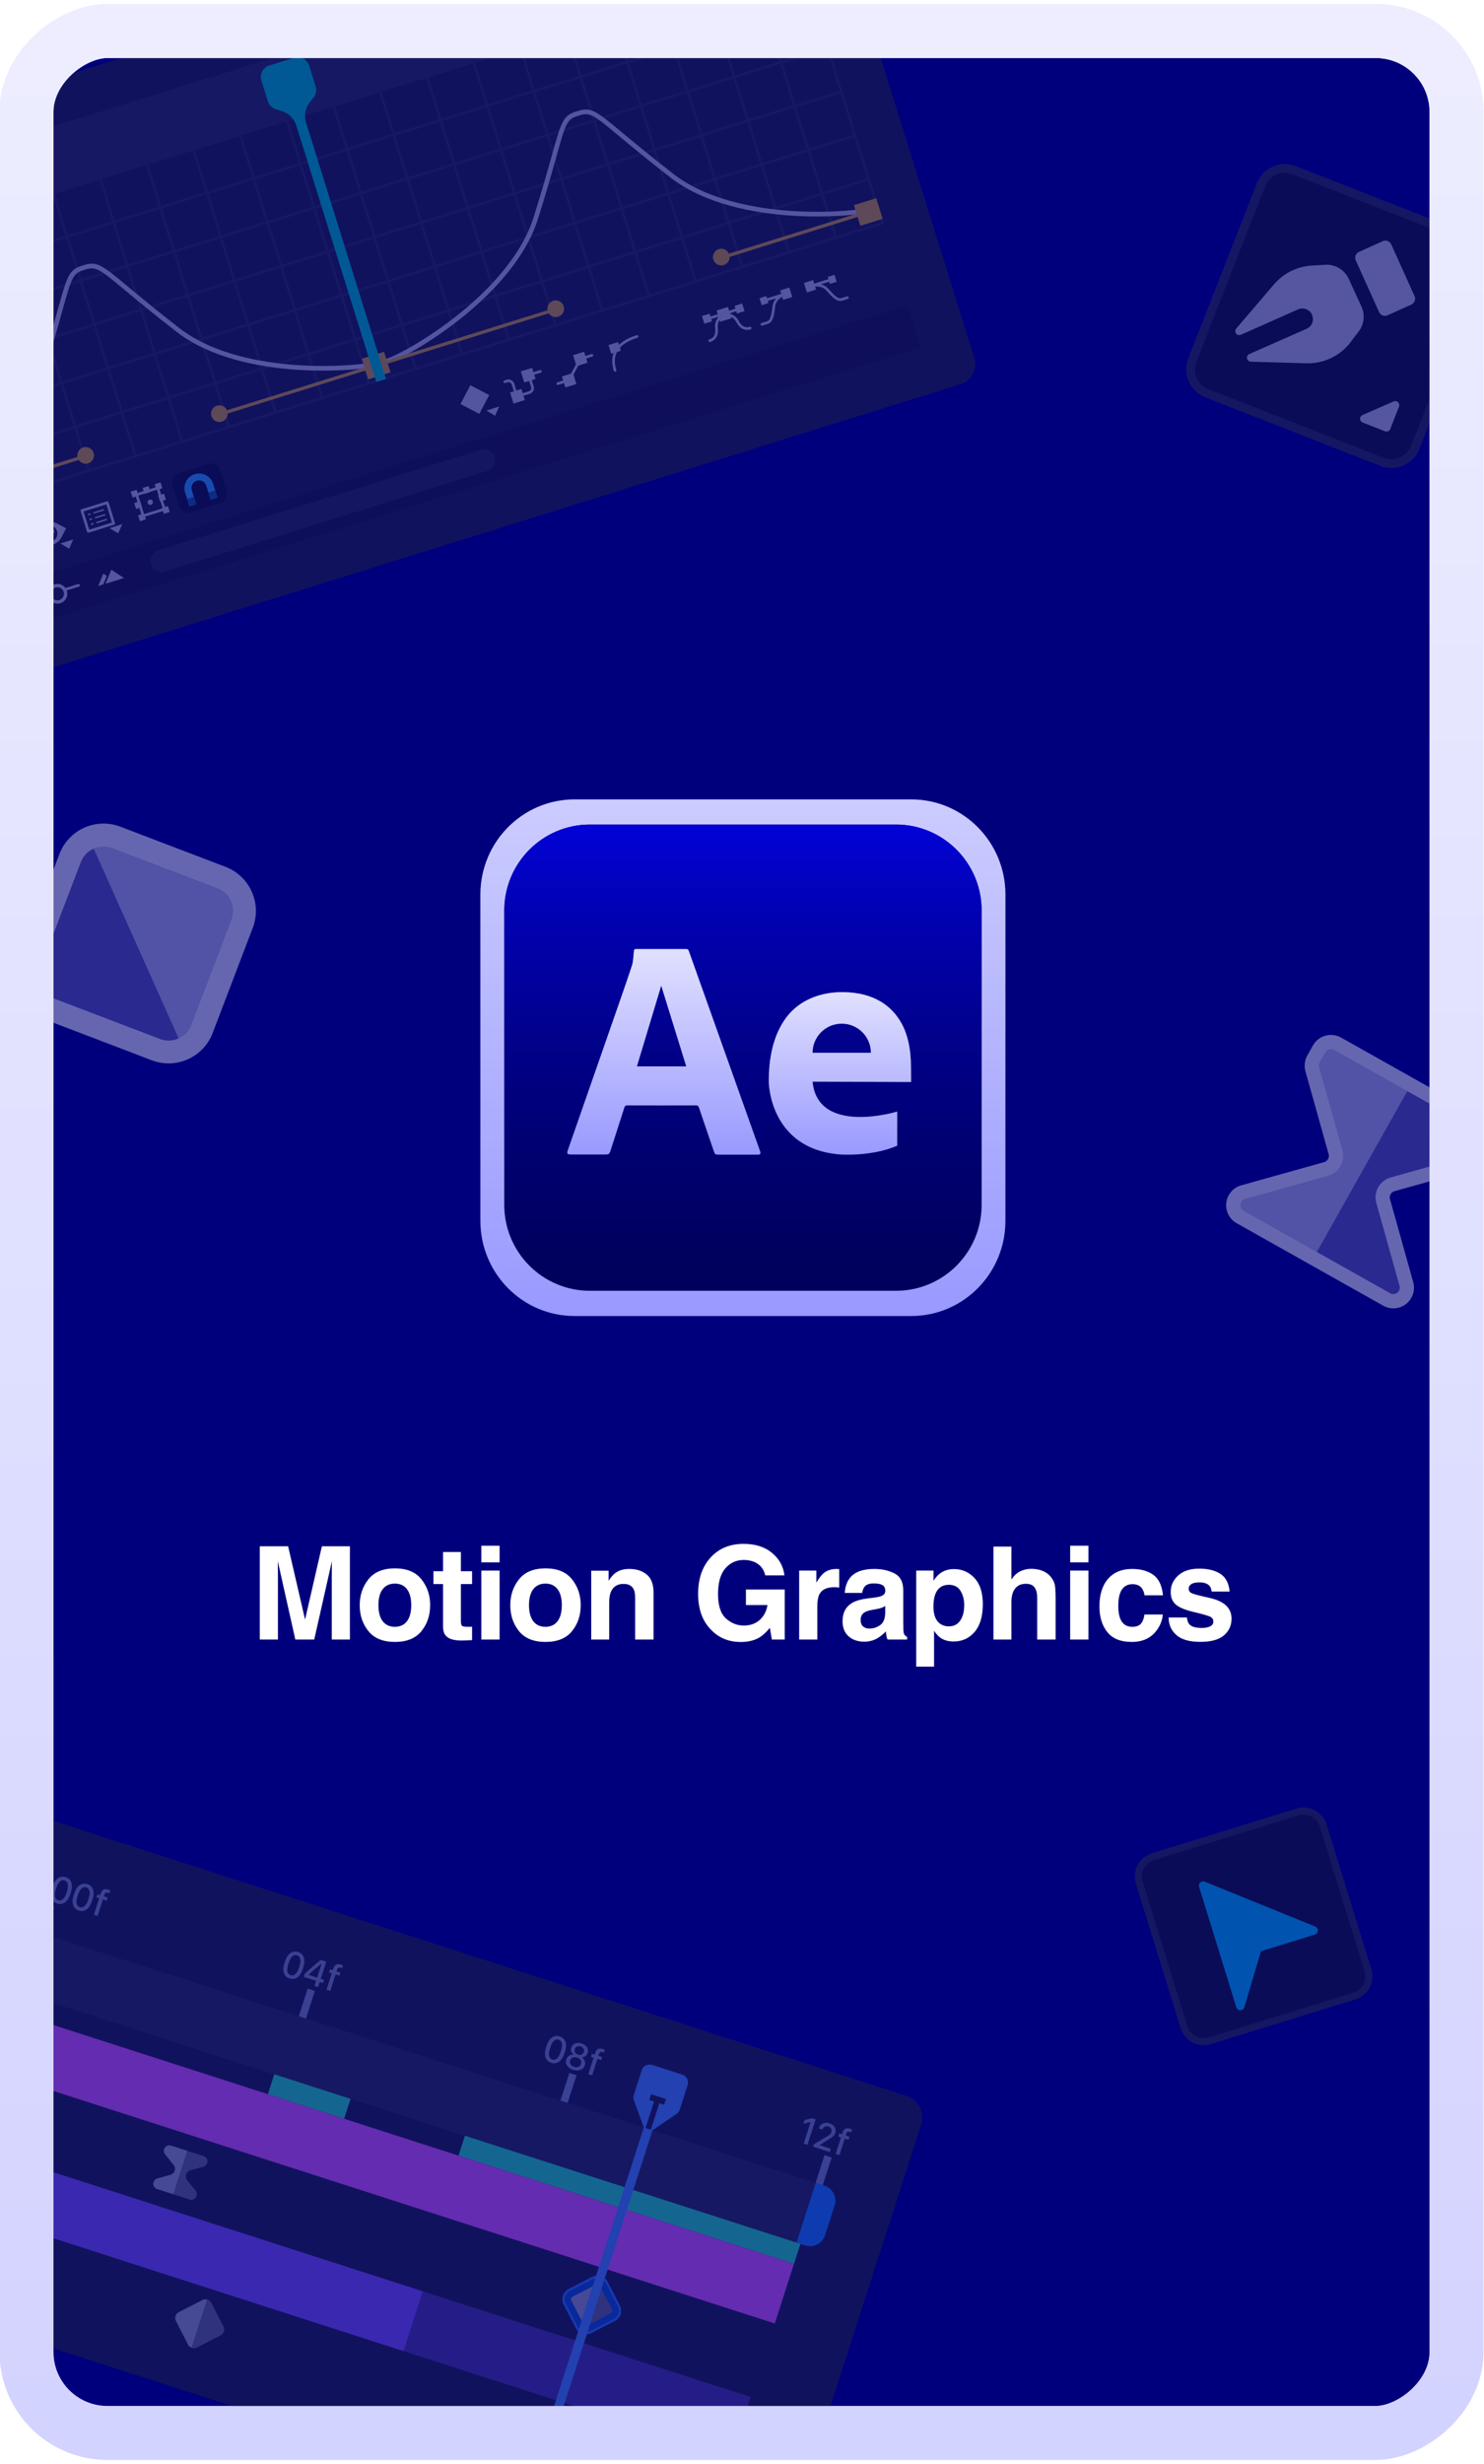 <svg width="250" height="415" viewBox="0 0 250 415" fill="none" xmlns="http://www.w3.org/2000/svg">
<g clip-path="url(#clip0_117_7699)">
<g clip-path="url(#clip1_117_7699)">
<rect x="245.372" y="5.227" width="404.545" height="240.909" rx="13.636" transform="rotate(90 245.372 5.227)" fill="#00007C" stroke="#D2D2FF" stroke-width="9.091"/>
<g filter="url(#filter0_f_117_7699)">
<path d="M133.659 -25.54L-40.115 28.673C-41.975 29.253 -43.013 31.232 -42.433 33.092L-16.38 116.601C-15.8 118.461 -13.821 119.498 -11.961 118.918L161.813 64.705C163.673 64.125 164.711 62.146 164.131 60.286L138.078 -23.223C137.498 -25.083 135.519 -26.121 133.659 -25.54Z" fill="#2A2D32"/>
<path d="M127.807 -15.777L-31.288 33.856L-28.11 44.042L130.985 -5.591L127.807 -15.777Z" fill="#383D40"/>
<path d="M152.895 51.441L-12.17 102.938L-9.961 110.017L155.104 58.521L152.895 51.441Z" fill="#232429"/>
<path d="M7.17 81.954C7.113 81.971 7.052 81.966 6.999 81.938C6.946 81.91 6.906 81.863 6.889 81.806L-6.958 37.42C-6.976 37.364 -6.971 37.302 -6.943 37.249C-6.915 37.197 -6.868 37.157 -6.811 37.139C-6.754 37.121 -6.693 37.127 -6.64 37.155C-6.587 37.182 -6.547 37.23 -6.53 37.287L7.317 81.672C7.326 81.7 7.33 81.73 7.327 81.76C7.325 81.789 7.316 81.817 7.302 81.844C7.289 81.87 7.27 81.893 7.247 81.912C7.224 81.931 7.198 81.945 7.17 81.954Z" fill="#383D40"/>
<path d="M15.033 79.495C15.005 79.504 14.975 79.507 14.946 79.505C14.916 79.502 14.888 79.494 14.862 79.48C14.835 79.466 14.812 79.448 14.793 79.425C14.774 79.402 14.76 79.376 14.752 79.348L0.908 34.972C0.89 34.915 0.896 34.854 0.923 34.801C0.951 34.748 0.998 34.709 1.055 34.691C1.112 34.673 1.174 34.679 1.226 34.706C1.279 34.734 1.319 34.782 1.337 34.838L15.182 79.218C15.198 79.275 15.192 79.335 15.164 79.387C15.136 79.439 15.089 79.478 15.033 79.495Z" fill="#383D40"/>
<path d="M22.897 77.041C22.84 77.059 22.778 77.053 22.726 77.026C22.672 76.998 22.633 76.951 22.615 76.894L8.772 32.524C8.759 32.469 8.768 32.41 8.796 32.361C8.824 32.311 8.87 32.274 8.925 32.257C8.979 32.24 9.038 32.244 9.09 32.269C9.141 32.294 9.181 32.337 9.202 32.39L23.046 76.764C23.062 76.821 23.055 76.881 23.028 76.933C23 76.985 22.953 77.023 22.897 77.041Z" fill="#383D40"/>
<path d="M30.76 74.589C30.703 74.606 30.642 74.6 30.589 74.573C30.537 74.545 30.497 74.498 30.479 74.441L16.638 30.076C16.62 30.019 16.626 29.957 16.654 29.904C16.681 29.852 16.729 29.812 16.786 29.794C16.843 29.777 16.904 29.782 16.957 29.81C17.01 29.838 17.049 29.885 17.067 29.942L30.909 74.311C30.926 74.367 30.919 74.428 30.892 74.48C30.864 74.532 30.817 74.571 30.76 74.589Z" fill="#383D40"/>
<path d="M38.626 72.134C38.598 72.143 38.568 72.146 38.539 72.144C38.509 72.141 38.481 72.133 38.455 72.119C38.428 72.105 38.405 72.087 38.386 72.064C38.367 72.041 38.353 72.015 38.345 71.987L24.507 27.632C24.49 27.576 24.495 27.514 24.523 27.461C24.55 27.408 24.598 27.369 24.655 27.351C24.712 27.333 24.773 27.339 24.826 27.367C24.879 27.394 24.918 27.442 24.936 27.499L38.776 71.861C38.791 71.917 38.784 71.977 38.756 72.028C38.728 72.079 38.681 72.117 38.626 72.134Z" fill="#383D40"/>
<path d="M46.485 69.683C46.457 69.692 46.427 69.695 46.398 69.692C46.368 69.69 46.339 69.681 46.313 69.668C46.287 69.654 46.264 69.635 46.245 69.613C46.226 69.59 46.211 69.564 46.203 69.536L32.365 25.181C32.352 25.126 32.361 25.067 32.389 25.018C32.417 24.968 32.463 24.931 32.518 24.914C32.572 24.897 32.631 24.902 32.682 24.926C32.734 24.951 32.774 24.994 32.795 25.047L46.633 69.403C46.65 69.459 46.644 69.521 46.617 69.573C46.589 69.626 46.542 69.665 46.485 69.683Z" fill="#383D40"/>
<path d="M54.351 67.229C54.294 67.246 54.232 67.24 54.18 67.213C54.127 67.185 54.087 67.138 54.069 67.081L40.232 22.727C40.214 22.67 40.22 22.609 40.247 22.556C40.275 22.503 40.323 22.463 40.38 22.446C40.436 22.428 40.498 22.434 40.551 22.461C40.603 22.489 40.643 22.537 40.661 22.593L54.498 66.949C54.516 67.005 54.51 67.067 54.482 67.119C54.455 67.172 54.407 67.211 54.351 67.229Z" fill="#383D40"/>
<path d="M62.215 64.775C62.187 64.784 62.157 64.787 62.127 64.785C62.098 64.782 62.07 64.773 62.043 64.76C62.017 64.746 61.994 64.727 61.975 64.705C61.956 64.682 61.942 64.656 61.933 64.628L48.099 20.284C48.081 20.227 48.087 20.165 48.115 20.113C48.142 20.06 48.19 20.02 48.247 20.002C48.303 19.985 48.365 19.99 48.418 20.018C48.471 20.046 48.51 20.093 48.528 20.15L62.362 64.494C62.38 64.551 62.374 64.612 62.346 64.665C62.319 64.718 62.271 64.757 62.215 64.775Z" fill="#383D40"/>
<path d="M70.079 62.323C70.051 62.331 70.022 62.334 69.992 62.332C69.963 62.329 69.934 62.321 69.908 62.307C69.882 62.293 69.859 62.275 69.84 62.252C69.821 62.229 69.807 62.203 69.798 62.175L55.965 17.835C55.948 17.779 55.953 17.717 55.981 17.664C56.008 17.612 56.056 17.572 56.113 17.554C56.17 17.537 56.231 17.542 56.284 17.57C56.337 17.597 56.376 17.645 56.394 17.702L70.227 62.04C70.244 62.097 70.239 62.159 70.211 62.212C70.184 62.265 70.136 62.304 70.079 62.323Z" fill="#383D40"/>
<path d="M77.942 59.869C77.914 59.877 77.884 59.881 77.855 59.878C77.825 59.875 77.797 59.867 77.771 59.853C77.745 59.84 77.721 59.821 77.703 59.798C77.684 59.776 77.669 59.749 77.661 59.721L63.83 15.387C63.812 15.33 63.817 15.269 63.845 15.216C63.873 15.163 63.92 15.124 63.977 15.106C64.034 15.088 64.096 15.094 64.148 15.121C64.201 15.149 64.241 15.197 64.258 15.254L78.089 59.585C78.098 59.613 78.102 59.643 78.099 59.673C78.097 59.703 78.089 59.731 78.075 59.758C78.061 59.784 78.043 59.808 78.02 59.827C77.997 59.846 77.97 59.86 77.942 59.869Z" fill="#383D40"/>
<path d="M85.806 57.415C85.778 57.424 85.748 57.427 85.718 57.424C85.689 57.422 85.66 57.413 85.634 57.399C85.608 57.385 85.585 57.367 85.566 57.344C85.547 57.321 85.533 57.295 85.524 57.266L71.695 12.938C71.677 12.881 71.683 12.82 71.71 12.767C71.738 12.714 71.785 12.675 71.842 12.657C71.899 12.639 71.961 12.645 72.014 12.672C72.066 12.7 72.106 12.747 72.124 12.804L85.952 57.13C85.961 57.159 85.965 57.188 85.963 57.218C85.96 57.248 85.952 57.277 85.938 57.303C85.925 57.33 85.906 57.353 85.883 57.372C85.86 57.392 85.834 57.406 85.806 57.415Z" fill="#383D40"/>
<path d="M93.67 54.962C93.642 54.971 93.612 54.974 93.583 54.971C93.554 54.969 93.525 54.96 93.499 54.947C93.473 54.933 93.45 54.914 93.431 54.892C93.412 54.869 93.398 54.843 93.389 54.815L79.561 10.491C79.543 10.434 79.549 10.372 79.577 10.32C79.604 10.267 79.652 10.227 79.709 10.21C79.765 10.192 79.827 10.197 79.88 10.225C79.933 10.253 79.972 10.3 79.99 10.357L93.817 54.678C93.826 54.706 93.829 54.736 93.827 54.765C93.825 54.795 93.816 54.824 93.803 54.85C93.789 54.877 93.77 54.9 93.748 54.919C93.725 54.939 93.699 54.953 93.67 54.962Z" fill="#383D40"/>
<path d="M101.533 52.508C101.476 52.526 101.415 52.52 101.362 52.492C101.309 52.465 101.27 52.418 101.252 52.361L87.425 8.042C87.408 7.985 87.413 7.923 87.441 7.87C87.469 7.818 87.516 7.778 87.573 7.76C87.63 7.743 87.691 7.748 87.744 7.776C87.797 7.803 87.836 7.851 87.854 7.908L101.679 52.223C101.689 52.251 101.692 52.281 101.69 52.311C101.688 52.34 101.68 52.37 101.666 52.396C101.653 52.423 101.634 52.447 101.611 52.466C101.588 52.485 101.562 52.499 101.533 52.508Z" fill="#383D40"/>
<path d="M109.398 50.056C109.369 50.065 109.34 50.068 109.31 50.065C109.281 50.063 109.252 50.054 109.226 50.041C109.2 50.027 109.177 50.008 109.158 49.985C109.139 49.962 109.125 49.936 109.116 49.908L95.291 5.594C95.274 5.537 95.279 5.476 95.307 5.423C95.335 5.37 95.382 5.331 95.439 5.313C95.496 5.295 95.558 5.301 95.61 5.328C95.663 5.356 95.703 5.404 95.72 5.461L109.542 49.764C109.552 49.793 109.557 49.823 109.555 49.853C109.553 49.884 109.546 49.913 109.532 49.941C109.519 49.968 109.5 49.992 109.477 50.012C109.454 50.032 109.427 50.047 109.398 50.056Z" fill="#383D40"/>
<path d="M117.262 47.603C117.234 47.611 117.204 47.615 117.175 47.612C117.145 47.609 117.116 47.601 117.09 47.587C117.064 47.573 117.041 47.554 117.022 47.531C117.003 47.509 116.989 47.482 116.98 47.454L103.158 3.147C103.14 3.09 103.146 3.029 103.173 2.976C103.201 2.923 103.248 2.883 103.305 2.866C103.362 2.848 103.424 2.854 103.476 2.881C103.529 2.909 103.569 2.956 103.587 3.013L117.406 47.311C117.417 47.34 117.421 47.37 117.419 47.401C117.417 47.431 117.41 47.46 117.396 47.488C117.383 47.515 117.364 47.539 117.341 47.559C117.318 47.579 117.291 47.593 117.262 47.603Z" fill="#383D40"/>
<path d="M125.122 45.142C125.065 45.16 125.003 45.154 124.951 45.126C124.898 45.099 124.858 45.051 124.84 44.995L111.021 0.698C111.003 0.641 111.009 0.579 111.036 0.527C111.064 0.474 111.112 0.434 111.169 0.417C111.225 0.399 111.287 0.404 111.34 0.432C111.392 0.46 111.432 0.507 111.45 0.564L125.268 44.858C125.278 44.886 125.281 44.916 125.279 44.945C125.277 44.975 125.268 45.004 125.255 45.031C125.241 45.057 125.222 45.081 125.199 45.1C125.177 45.119 125.15 45.133 125.122 45.142Z" fill="#383D40"/>
<path d="M132.986 42.688C132.929 42.706 132.867 42.7 132.815 42.673C132.762 42.645 132.722 42.598 132.705 42.541L118.887 -1.749C118.869 -1.806 118.875 -1.868 118.903 -1.921C118.93 -1.973 118.978 -2.013 119.035 -2.031C119.092 -2.049 119.153 -2.043 119.206 -2.015C119.259 -1.988 119.298 -1.94 119.316 -1.883L133.133 42.405C133.142 42.433 133.145 42.463 133.143 42.492C133.14 42.522 133.132 42.551 133.118 42.577C133.105 42.603 133.086 42.627 133.063 42.646C133.041 42.665 133.014 42.679 132.986 42.688Z" fill="#383D40"/>
<path d="M140.849 40.233C140.821 40.242 140.792 40.246 140.762 40.243C140.733 40.24 140.704 40.232 140.678 40.218C140.652 40.205 140.629 40.186 140.61 40.163C140.591 40.14 140.577 40.114 140.568 40.086L126.752 -4.199C126.735 -4.256 126.74 -4.317 126.768 -4.37C126.796 -4.423 126.843 -4.462 126.9 -4.48C126.957 -4.498 127.018 -4.492 127.071 -4.464C127.124 -4.437 127.164 -4.389 127.181 -4.332L140.997 39.951C141.006 39.979 141.009 40.009 141.006 40.038C141.004 40.068 140.995 40.096 140.982 40.123C140.968 40.149 140.949 40.172 140.927 40.191C140.904 40.21 140.878 40.225 140.849 40.233Z" fill="#383D40"/>
<path d="M148.712 37.779C148.655 37.797 148.593 37.791 148.54 37.764C148.488 37.736 148.448 37.689 148.43 37.632L134.617 -6.646C134.599 -6.703 134.605 -6.764 134.632 -6.817C134.66 -6.87 134.707 -6.91 134.764 -6.927C134.821 -6.945 134.883 -6.939 134.935 -6.912C134.988 -6.884 135.028 -6.837 135.046 -6.78L148.859 37.498C148.868 37.526 148.871 37.556 148.869 37.585C148.866 37.615 148.858 37.643 148.844 37.669C148.83 37.696 148.812 37.719 148.789 37.738C148.766 37.757 148.74 37.771 148.712 37.779Z" fill="#383D40"/>
<path d="M148.717 37.797L-16.422 89.316C-16.479 89.334 -16.541 89.328 -16.593 89.301C-16.646 89.273 -16.686 89.225 -16.704 89.168C-16.721 89.112 -16.716 89.05 -16.688 88.997C-16.66 88.945 -16.613 88.905 -16.556 88.887L148.583 37.368C148.64 37.35 148.702 37.356 148.754 37.383C148.807 37.411 148.847 37.459 148.865 37.516C148.882 37.572 148.877 37.634 148.849 37.687C148.821 37.739 148.774 37.779 148.717 37.797Z" fill="#383D40"/>
<path d="M146.414 30.415L-18.731 81.914C-18.76 81.925 -18.791 81.931 -18.822 81.93C-18.853 81.928 -18.884 81.921 -18.912 81.908C-18.939 81.894 -18.964 81.875 -18.985 81.852C-19.005 81.828 -19.02 81.801 -19.029 81.771C-19.039 81.742 -19.042 81.71 -19.038 81.68C-19.035 81.649 -19.025 81.619 -19.01 81.592C-18.995 81.565 -18.974 81.541 -18.949 81.523C-18.924 81.504 -18.896 81.491 -18.865 81.484L146.281 29.986C146.337 29.968 146.399 29.974 146.452 30.002C146.505 30.029 146.544 30.077 146.562 30.134C146.58 30.191 146.574 30.252 146.546 30.305C146.519 30.358 146.471 30.397 146.414 30.415Z" fill="#383D40"/>
<path d="M144.111 23.032L-21.041 74.509C-21.07 74.518 -21.099 74.521 -21.129 74.519C-21.158 74.516 -21.186 74.508 -21.213 74.494C-21.239 74.48 -21.262 74.462 -21.281 74.439C-21.3 74.416 -21.314 74.39 -21.323 74.362C-21.331 74.334 -21.335 74.304 -21.332 74.275C-21.329 74.245 -21.321 74.217 -21.307 74.191C-21.294 74.165 -21.275 74.141 -21.252 74.123C-21.23 74.104 -21.203 74.089 -21.175 74.081L143.977 22.603C144.034 22.585 144.096 22.591 144.148 22.618C144.201 22.646 144.241 22.694 144.258 22.75C144.276 22.807 144.271 22.869 144.243 22.922C144.215 22.974 144.168 23.014 144.111 23.032Z" fill="#383D40"/>
<path d="M141.808 15.65L-23.358 67.108C-23.415 67.126 -23.476 67.12 -23.529 67.093C-23.582 67.065 -23.621 67.017 -23.639 66.96C-23.657 66.904 -23.651 66.842 -23.624 66.789C-23.596 66.737 -23.549 66.697 -23.492 66.679L141.674 15.22C141.729 15.207 141.788 15.215 141.837 15.243C141.887 15.272 141.924 15.318 141.941 15.372C141.958 15.427 141.954 15.486 141.929 15.537C141.904 15.588 141.861 15.629 141.808 15.65Z" fill="#383D40"/>
<path d="M139.504 8.263L-25.671 59.703C-25.728 59.721 -25.79 59.715 -25.843 59.687C-25.895 59.66 -25.935 59.612 -25.953 59.555C-25.97 59.498 -25.965 59.437 -25.937 59.384C-25.91 59.331 -25.862 59.292 -25.805 59.274L139.369 7.835C139.426 7.817 139.488 7.823 139.54 7.85C139.593 7.878 139.633 7.926 139.65 7.982C139.668 8.039 139.663 8.101 139.635 8.154C139.607 8.206 139.56 8.246 139.503 8.264L139.504 8.263Z" fill="#383D40"/>
<path d="M137.201 0.884L-27.983 52.302C-28.04 52.32 -28.101 52.315 -28.154 52.287C-28.207 52.259 -28.246 52.212 -28.264 52.155C-28.282 52.098 -28.276 52.036 -28.249 51.984C-28.221 51.931 -28.174 51.891 -28.117 51.873L137.068 0.455C137.125 0.437 137.186 0.443 137.239 0.47C137.292 0.498 137.331 0.546 137.349 0.602C137.367 0.659 137.361 0.721 137.333 0.774C137.306 0.826 137.258 0.866 137.201 0.884Z" fill="#383D40"/>
<path d="M134.899 -6.498L-30.295 44.9C-30.352 44.918 -30.414 44.912 -30.467 44.885C-30.519 44.857 -30.559 44.809 -30.577 44.752C-30.594 44.696 -30.589 44.634 -30.561 44.581C-30.534 44.529 -30.486 44.489 -30.429 44.471L134.765 -6.927C134.822 -6.945 134.884 -6.939 134.936 -6.912C134.989 -6.884 135.029 -6.837 135.047 -6.78C135.064 -6.723 135.059 -6.661 135.031 -6.608C135.003 -6.556 134.956 -6.516 134.899 -6.498Z" fill="#383D40"/>
<path d="M147.71 35.49C145.754 36.101 139.719 36.779 132.978 36.295C127.048 35.869 118.758 34.414 112.946 29.901C109.034 26.864 106.325 24.61 104.347 22.964C99.96 19.314 99.395 18.842 97.504 19.468L97.408 19.498C95.491 20.064 95.296 20.772 93.762 26.266C93.07 28.745 92.123 32.14 90.632 36.862C88.418 43.879 82.425 49.791 77.789 53.512C72.519 57.743 67.169 60.617 65.213 61.227L64.481 61.456C62.524 62.066 56.49 62.744 49.748 62.26C43.817 61.835 35.527 60.38 29.715 55.867C25.805 52.83 23.095 50.576 21.116 48.93C16.729 45.28 16.164 44.808 14.274 45.434L14.178 45.463C12.261 46.029 12.066 46.738 10.531 52.232C9.84 54.711 8.893 58.106 7.402 62.828C5.185 69.856 -0.584 75.691 -5.034 79.35C-10.162 83.566 -15.241 86.327 -17.21 86.941C-17.308 86.966 -17.411 86.952 -17.499 86.903C-17.587 86.854 -17.653 86.773 -17.683 86.677C-17.713 86.581 -17.705 86.476 -17.66 86.386C-17.616 86.296 -17.539 86.225 -17.444 86.19C-15.592 85.612 -10.525 82.845 -5.534 78.742C-1.167 75.151 4.497 69.433 6.652 62.592C8.14 57.882 9.084 54.495 9.774 52.021C11.339 46.408 11.619 45.398 13.95 44.71L14.034 44.684C16.335 43.928 17.141 44.598 21.62 48.325C23.593 49.968 26.297 52.218 30.197 55.246C35.855 59.64 43.982 61.058 49.804 61.475C56.445 61.952 62.347 61.297 64.246 60.705L64.978 60.477C66.878 59.884 72.105 57.067 77.296 52.899C81.849 49.245 87.727 43.455 89.883 36.626C91.371 31.916 92.314 28.529 93.004 26.055C94.569 20.443 94.849 19.433 97.181 18.744L97.264 18.719C99.564 17.963 100.371 18.633 104.85 22.36C106.824 24.002 109.527 26.252 113.428 29.28C119.085 33.675 127.212 35.093 133.035 35.51C139.674 35.987 145.577 35.332 147.476 34.739C147.574 34.715 147.677 34.728 147.765 34.778C147.853 34.827 147.919 34.908 147.949 35.004C147.979 35.1 147.971 35.204 147.926 35.295C147.882 35.385 147.805 35.455 147.71 35.49Z" fill="#D5D5D5"/>
<path d="M64.702 59.247L60.947 60.418L62.032 63.896L65.787 62.725L64.702 59.247Z" fill="#ECB723"/>
<path d="M147.609 33.382L143.854 34.554L144.94 38.032L148.694 36.861L147.609 33.382Z" fill="#ECB723"/>
<path d="M37.857 70.752C38.452 70.255 38.533 69.369 38.036 68.774C37.539 68.178 36.654 68.098 36.058 68.595C35.462 69.091 35.382 69.977 35.879 70.573C36.376 71.168 37.261 71.248 37.857 70.752Z" fill="#ECB723"/>
<path d="M94.867 52.647C95.227 51.96 94.963 51.111 94.276 50.751C93.589 50.391 92.74 50.655 92.38 51.342C92.019 52.029 92.284 52.878 92.971 53.238C93.658 53.598 94.507 53.334 94.867 52.647Z" fill="#ECB723"/>
<path d="M122.754 43.947C123.114 43.26 122.849 42.411 122.162 42.051C121.475 41.69 120.627 41.955 120.266 42.642C119.906 43.329 120.171 44.178 120.858 44.538C121.545 44.898 122.394 44.633 122.754 43.947Z" fill="#ECB723"/>
<path d="M146.185 35.42L121.46 43.134L121.627 43.67L146.352 35.957L146.185 35.42Z" fill="#ECB723"/>
<path d="M93.573 51.834L36.907 69.513L37.075 70.049L93.741 52.371L93.573 51.834Z" fill="#ECB723"/>
<path d="M14.714 76.435L-17.653 86.533L-17.486 87.07L14.882 76.972L14.714 76.435Z" fill="#ECB723"/>
<path d="M15.678 77.351C16.038 76.664 15.773 75.815 15.086 75.455C14.399 75.095 13.55 75.359 13.19 76.046C12.83 76.733 13.095 77.582 13.782 77.942C14.469 78.302 15.317 78.038 15.678 77.351Z" fill="#ECB723"/>
<path d="M13.297 98.798L2.321 102.222C2.264 102.24 2.202 102.234 2.15 102.207C2.097 102.179 2.057 102.132 2.04 102.075C2.022 102.018 2.027 101.956 2.055 101.904C2.083 101.851 2.13 101.811 2.187 101.793L13.163 98.369C13.22 98.352 13.281 98.357 13.334 98.385C13.387 98.412 13.427 98.46 13.444 98.517C13.462 98.574 13.457 98.635 13.429 98.688C13.401 98.741 13.354 98.78 13.297 98.798Z" fill="#D5D5D5"/>
<path d="M11.046 99.904C10.992 99.141 10.33 98.566 9.566 98.62C8.803 98.674 8.228 99.336 8.282 100.099C8.336 100.863 8.999 101.438 9.762 101.384C10.525 101.33 11.1 100.667 11.046 99.904Z" fill="#2A2D32"/>
<path d="M10.168 101.599C9.854 101.697 9.517 101.699 9.201 101.606C8.885 101.513 8.604 101.328 8.393 101.074C8.182 100.821 8.051 100.511 8.016 100.183C7.981 99.856 8.044 99.525 8.198 99.233C8.351 98.941 8.587 98.701 8.876 98.544C9.166 98.386 9.496 98.318 9.824 98.348C10.152 98.378 10.464 98.504 10.72 98.711C10.977 98.918 11.166 99.197 11.264 99.511C11.395 99.933 11.353 100.39 11.148 100.782C10.943 101.173 10.59 101.467 10.168 101.599ZM9.343 98.953C9.134 99.018 8.949 99.143 8.812 99.313C8.675 99.484 8.591 99.691 8.571 99.908C8.551 100.126 8.597 100.345 8.701 100.537C8.806 100.729 8.965 100.886 9.159 100.987C9.352 101.089 9.572 101.131 9.789 101.107C10.007 101.084 10.212 100.997 10.38 100.857C10.548 100.717 10.671 100.53 10.732 100.321C10.794 100.111 10.793 99.888 10.727 99.679C10.64 99.399 10.445 99.165 10.185 99.029C9.926 98.893 9.623 98.866 9.343 98.953Z" fill="#D5D5D5"/>
<path d="M18.747 95.962L17.777 98.322L20.887 97.352L18.747 95.962Z" fill="#D5D5D5"/>
<path d="M16.55 98.687L17.409 98.419L17.992 96.998L17.401 96.614L16.55 98.687Z" fill="#D5D5D5"/>
<path d="M27.76 96.265L82.116 79.307C82.35 79.234 82.567 79.116 82.755 78.959C82.944 78.802 83.099 78.61 83.213 78.393C83.326 78.176 83.396 77.939 83.418 77.695C83.441 77.451 83.414 77.205 83.341 76.971C83.269 76.738 83.15 76.52 82.993 76.332C82.836 76.144 82.644 75.989 82.427 75.875C82.21 75.761 81.973 75.691 81.729 75.669C81.485 75.647 81.239 75.673 81.005 75.746L26.649 92.704C26.177 92.852 25.782 93.18 25.552 93.619C25.323 94.057 25.276 94.568 25.424 95.04C25.571 95.513 25.9 95.907 26.338 96.137C26.776 96.366 27.287 96.413 27.76 96.265Z" fill="#31373D"/>
<path fill-rule="evenodd" clip-rule="evenodd" d="M19.907 89.837L20.595 88.283L18.457 88.95L19.907 89.837Z" fill="#D5D5D5"/>
<path d="M17.45 85.751L15.709 86.294L15.776 86.508L17.517 85.965L17.45 85.751Z" fill="#D5D5D5"/>
<path d="M15.2 86.453L14.79 86.581L14.857 86.796L15.267 86.668L15.2 86.453Z" fill="#D5D5D5"/>
<path d="M17.706 86.571L15.965 87.114L16.032 87.329L17.773 86.785L17.706 86.571Z" fill="#D5D5D5"/>
<path d="M15.455 87.272L15.045 87.4L15.112 87.615L15.522 87.487L15.455 87.272Z" fill="#D5D5D5"/>
<path d="M17.958 87.378L16.217 87.921L16.284 88.135L18.025 87.592L17.958 87.378Z" fill="#D5D5D5"/>
<path d="M15.708 88.08L15.298 88.208L15.365 88.422L15.775 88.295L15.708 88.08Z" fill="#D5D5D5"/>
<path d="M19.224 88.374L14.95 89.707C14.922 89.716 14.892 89.719 14.863 89.717C14.833 89.714 14.805 89.706 14.779 89.692C14.752 89.678 14.729 89.659 14.71 89.637C14.691 89.614 14.677 89.588 14.668 89.56L13.577 86.06C13.559 86.003 13.565 85.942 13.593 85.889C13.62 85.837 13.668 85.797 13.724 85.779L17.999 84.445C18.055 84.428 18.117 84.433 18.17 84.461C18.223 84.489 18.262 84.536 18.28 84.593L19.372 88.093C19.381 88.121 19.384 88.15 19.381 88.18C19.379 88.209 19.37 88.238 19.357 88.264C19.343 88.29 19.324 88.313 19.301 88.332C19.279 88.351 19.252 88.365 19.224 88.374ZM15.032 89.211L18.876 88.012L17.918 84.942L14.074 86.142L15.032 89.211Z" fill="#D5D5D5"/>
<path fill-rule="evenodd" clip-rule="evenodd" d="M9.587 88.166C9.3 88.016 8.987 87.924 8.665 87.894C8.343 87.865 8.018 87.9 7.709 87.996C7.401 88.092 7.114 88.249 6.866 88.456C6.617 88.663 6.412 88.917 6.262 89.203L5.446 90.76L7.003 91.578C7.582 91.879 8.256 91.939 8.879 91.745C9.502 91.551 10.023 91.118 10.327 90.541L11.143 88.983L9.587 88.166ZM8.706 91.188C8.445 91.27 8.167 91.272 7.905 91.195C7.643 91.118 7.41 90.966 7.235 90.756C7.06 90.546 6.951 90.29 6.922 90.019C6.893 89.747 6.945 89.473 7.072 89.231C7.199 88.99 7.394 88.791 7.634 88.66C7.873 88.53 8.146 88.473 8.418 88.498C8.69 88.522 8.948 88.627 9.161 88.798C9.373 88.97 9.53 89.2 9.611 89.461C9.72 89.81 9.686 90.188 9.516 90.512C9.346 90.836 9.055 91.079 8.706 91.188Z" fill="#D5D5D5"/>
<path fill-rule="evenodd" clip-rule="evenodd" d="M9.135 89.398C9.158 89.472 9.159 89.552 9.137 89.627C9.114 89.702 9.071 89.769 9.011 89.819C8.95 89.869 8.877 89.9 8.799 89.908C8.721 89.917 8.643 89.901 8.574 89.865C8.504 89.829 8.448 89.773 8.41 89.704C8.373 89.635 8.357 89.557 8.364 89.479C8.371 89.401 8.402 89.327 8.451 89.266C8.5 89.206 8.566 89.161 8.641 89.138C8.691 89.122 8.743 89.117 8.794 89.122C8.846 89.126 8.896 89.141 8.942 89.165C8.988 89.189 9.028 89.222 9.062 89.262C9.095 89.302 9.12 89.348 9.135 89.398Z" fill="#D5D5D5"/>
<path fill-rule="evenodd" clip-rule="evenodd" d="M11.644 92.415L12.332 90.861L10.194 91.528L11.644 92.415Z" fill="#D5D5D5"/>
<path d="M27.965 85.907L23.971 87.153L22.727 83.163L26.717 81.918L27.965 85.907ZM24.27 86.59L27.402 85.612L26.425 82.48L23.293 83.457L24.27 86.59Z" fill="#D5D5D5"/>
<path d="M23.018 82.499L22.021 82.81L22.332 83.807L23.329 83.496L23.018 82.499Z" fill="#D5D5D5"/>
<path d="M25.024 81.873L24.027 82.184L24.338 83.181L25.335 82.87L25.024 81.873Z" fill="#D5D5D5"/>
<path d="M27.043 81.244L26.046 81.555L26.357 82.552L27.354 82.241L27.043 81.244Z" fill="#D5D5D5"/>
<path d="M24.263 86.488L23.266 86.799L23.577 87.796L24.574 87.485L24.263 86.488Z" fill="#D5D5D5"/>
<path d="M28.287 85.232L27.29 85.543L27.601 86.54L28.598 86.229L28.287 85.232Z" fill="#D5D5D5"/>
<path d="M23.614 84.411L22.617 84.722L22.928 85.719L23.925 85.408L23.614 84.411Z" fill="#D5D5D5"/>
<path d="M27.64 83.156L26.643 83.467L26.954 84.464L27.951 84.153L27.64 83.156Z" fill="#D5D5D5"/>
<path d="M25.439 85.014C25.675 84.94 25.807 84.689 25.733 84.453C25.659 84.217 25.408 84.085 25.172 84.159C24.936 84.232 24.804 84.484 24.878 84.72C24.951 84.956 25.203 85.088 25.439 85.014Z" fill="#D5D5D5"/>
<path d="M35.045 78.122L30.169 79.643C29.304 79.913 28.821 80.833 29.091 81.698L30.188 85.214C30.458 86.079 31.378 86.561 32.243 86.291L37.119 84.77C37.984 84.5 38.467 83.58 38.197 82.715L37.1 79.199C36.83 78.334 35.91 77.852 35.045 78.122Z" fill="#1C1E21"/>
<path d="M36.628 83.812L35.488 84.168L34.762 81.841C34.716 81.676 34.637 81.522 34.531 81.388C34.424 81.254 34.292 81.143 34.142 81.062C33.992 80.98 33.827 80.929 33.656 80.912C33.486 80.896 33.314 80.913 33.151 80.964C32.988 81.015 32.837 81.099 32.706 81.209C32.576 81.32 32.469 81.455 32.392 81.608C32.315 81.76 32.269 81.927 32.257 82.097C32.246 82.268 32.269 82.439 32.324 82.601L33.05 84.927L31.911 85.283L31.185 82.956C30.99 82.331 31.051 81.654 31.355 81.074C31.66 80.494 32.182 80.058 32.807 79.863C33.432 79.668 34.11 79.729 34.69 80.034C35.27 80.338 35.705 80.86 35.9 81.485L36.628 83.812Z" fill="#3DBBFD"/>
<path d="M32.666 83.692L31.526 84.048L31.912 85.283L33.051 84.927L32.666 83.692Z" fill="#216B8E"/>
<path d="M36.243 82.577L35.103 82.933L35.489 84.168L36.628 83.812L36.243 82.577Z" fill="#216B8E"/>
<path fill-rule="evenodd" clip-rule="evenodd" d="M83.399 70.03L84.087 68.476L81.95 69.143L83.399 70.03Z" fill="#D5D5D5"/>
<path d="M82.411 66.541L79.239 64.878L77.576 68.05L80.748 69.713L82.411 66.541Z" fill="#D5D5D5"/>
<path d="M89.635 61.961L87.735 62.554L88.318 64.422L90.218 63.829L89.635 61.961Z" fill="#D5D5D5"/>
<path d="M89.237 66.332L87.89 66.752C87.633 66.832 87.356 66.807 87.118 66.682C86.881 66.557 86.702 66.343 86.623 66.087L86.208 64.758C86.163 64.615 86.064 64.496 85.931 64.427C85.799 64.358 85.645 64.344 85.502 64.388L85.115 64.508C85.058 64.526 84.996 64.521 84.944 64.493C84.891 64.465 84.851 64.418 84.834 64.361C84.816 64.304 84.821 64.243 84.849 64.19C84.877 64.137 84.924 64.097 84.981 64.08L85.368 63.959C85.625 63.879 85.902 63.904 86.14 64.029C86.378 64.154 86.556 64.368 86.637 64.624L87.051 65.953C87.096 66.096 87.195 66.215 87.327 66.284C87.459 66.353 87.613 66.368 87.756 66.324L89.103 65.903C89.246 65.859 89.364 65.759 89.433 65.627C89.503 65.495 89.516 65.34 89.472 65.198L89.092 63.979C89.012 63.722 89.038 63.445 89.163 63.208C89.287 62.97 89.501 62.792 89.757 62.712L90.969 62.334C90.997 62.325 91.026 62.322 91.056 62.324C91.085 62.327 91.114 62.335 91.14 62.349C91.166 62.363 91.189 62.382 91.208 62.404C91.227 62.427 91.241 62.453 91.25 62.481C91.259 62.509 91.262 62.539 91.259 62.568C91.257 62.598 91.248 62.626 91.234 62.652C91.221 62.678 91.202 62.702 91.179 62.721C91.157 62.739 91.13 62.754 91.102 62.763L89.891 63.14C89.749 63.185 89.63 63.284 89.561 63.416C89.492 63.548 89.478 63.702 89.522 63.844L89.902 65.064C89.982 65.32 89.957 65.598 89.832 65.835C89.707 66.073 89.493 66.252 89.237 66.332Z" fill="#D5D5D5"/>
<path d="M87.826 65.512L85.926 66.105L86.509 67.973L88.408 67.38L87.826 65.512Z" fill="#D5D5D5"/>
<path d="M96.519 62.825L94.666 63.403L95.244 65.256L97.097 64.678L96.519 62.825Z" fill="#D5D5D5"/>
<path d="M98.397 59.243L96.545 59.821L97.123 61.674L98.975 61.096L98.397 59.243Z" fill="#D5D5D5"/>
<path d="M95.94 64.232L94.032 64.828C93.975 64.846 93.913 64.84 93.86 64.812C93.808 64.785 93.768 64.737 93.75 64.68C93.733 64.623 93.738 64.562 93.766 64.509C93.793 64.456 93.841 64.417 93.898 64.399L95.721 63.83L97.564 60.353C97.592 60.301 97.639 60.262 97.695 60.244L99.648 59.634C99.705 59.617 99.767 59.622 99.82 59.65C99.872 59.678 99.912 59.725 99.93 59.782C99.948 59.839 99.942 59.9 99.914 59.953C99.887 60.006 99.839 60.046 99.782 60.063L97.912 60.647L96.069 64.123C96.042 64.175 95.996 64.214 95.94 64.232Z" fill="#D5D5D5"/>
<path d="M104.127 57.612L102.513 58.116L102.972 59.588L104.586 59.084L104.127 57.612Z" fill="#D5D5D5"/>
<path d="M103.678 62.599C103.65 62.608 103.62 62.612 103.591 62.609C103.561 62.606 103.533 62.598 103.506 62.584C103.48 62.571 103.457 62.552 103.438 62.529C103.419 62.506 103.405 62.48 103.396 62.452C102.775 60.459 102.939 57.799 107.257 56.452C107.314 56.434 107.376 56.44 107.429 56.468C107.481 56.495 107.521 56.543 107.539 56.6C107.556 56.657 107.551 56.718 107.523 56.771C107.496 56.824 107.448 56.863 107.391 56.881C104.209 57.874 103.01 59.703 103.825 62.318C103.834 62.346 103.837 62.376 103.835 62.405C103.832 62.434 103.824 62.463 103.81 62.489C103.796 62.515 103.777 62.538 103.755 62.557C103.732 62.576 103.706 62.591 103.678 62.599Z" fill="#D5D5D5"/>
<path d="M119.686 57.582C119.644 57.595 119.622 57.602 119.62 57.602C119.59 57.61 119.56 57.611 119.53 57.606C119.5 57.602 119.471 57.591 119.446 57.575C119.42 57.559 119.398 57.538 119.381 57.513C119.363 57.489 119.351 57.461 119.345 57.431C119.339 57.401 119.338 57.371 119.344 57.341C119.35 57.312 119.362 57.283 119.379 57.258C119.396 57.233 119.418 57.212 119.443 57.196C119.469 57.179 119.497 57.168 119.527 57.163C119.574 57.148 120.661 56.892 120.482 55.354C120.404 54.824 120.5 54.284 120.754 53.814C121.008 53.343 121.408 52.967 121.893 52.742C121.921 52.729 121.951 52.722 121.982 52.721C122.012 52.719 122.043 52.725 122.071 52.736C122.1 52.747 122.126 52.764 122.147 52.785C122.169 52.806 122.187 52.832 122.198 52.861C122.21 52.889 122.215 52.919 122.215 52.95C122.214 52.98 122.207 53.011 122.194 53.038C122.182 53.066 122.163 53.091 122.141 53.112C122.118 53.132 122.091 53.148 122.062 53.158C122.007 53.175 120.744 53.723 120.928 55.302C121.129 57.018 119.979 57.49 119.686 57.582Z" fill="#D5D5D5"/>
<path d="M126.402 55.486C126.109 55.577 124.896 55.842 124.083 54.314C123.332 52.902 121.945 53.192 121.931 53.195C121.902 53.204 121.871 53.206 121.84 53.203C121.81 53.199 121.78 53.189 121.754 53.173C121.728 53.157 121.705 53.137 121.687 53.112C121.669 53.087 121.656 53.059 121.649 53.029C121.642 52.999 121.642 52.968 121.648 52.938C121.653 52.908 121.665 52.879 121.682 52.854C121.7 52.828 121.722 52.807 121.748 52.79C121.773 52.774 121.802 52.763 121.833 52.758C122.36 52.667 122.902 52.749 123.379 52.991C123.856 53.233 124.242 53.623 124.48 54.103C125.215 55.485 126.248 55.068 126.292 55.049C126.346 55.028 126.407 55.028 126.461 55.051C126.515 55.073 126.559 55.116 126.582 55.17C126.604 55.224 126.605 55.285 126.584 55.34C126.563 55.394 126.521 55.438 126.468 55.462C126.468 55.462 126.438 55.474 126.402 55.486Z" fill="#D5D5D5"/>
<path d="M122.63 51.701L120.73 52.294L121.323 54.194L123.223 53.601L122.63 51.701Z" fill="#D5D5D5"/>
<path d="M119.536 52.831L118.254 53.231L118.654 54.514L119.936 54.114L119.536 52.831Z" fill="#D5D5D5"/>
<path d="M125.027 51.118L123.745 51.519L124.145 52.801L125.427 52.401L125.027 51.118Z" fill="#D5D5D5"/>
<path d="M124.732 52.201L119.287 53.9C119.23 53.918 119.168 53.912 119.115 53.885C119.063 53.857 119.023 53.809 119.005 53.752C118.988 53.696 118.993 53.634 119.021 53.581C119.049 53.529 119.096 53.489 119.153 53.471L124.598 51.772C124.655 51.755 124.717 51.76 124.77 51.788C124.822 51.816 124.862 51.863 124.88 51.92C124.897 51.977 124.892 52.038 124.864 52.091C124.836 52.144 124.789 52.184 124.732 52.201Z" fill="#D5D5D5"/>
<path d="M132.97 48.432L131.426 48.914L131.922 50.505L133.466 50.023L132.97 48.432Z" fill="#D5D5D5"/>
<path d="M129.098 49.868L127.958 50.224L128.324 51.398L129.464 51.042L129.098 49.868Z" fill="#D5D5D5"/>
<path d="M129.352 54.549L128.418 54.84C128.361 54.858 128.299 54.852 128.246 54.825C128.194 54.797 128.154 54.749 128.136 54.693C128.119 54.636 128.124 54.574 128.152 54.521C128.18 54.468 128.227 54.429 128.284 54.411L129.218 54.12C129.767 53.949 129.941 53.223 130.148 51.553C130.207 51.062 130.416 50.602 130.747 50.235L128.776 50.85C128.748 50.859 128.718 50.862 128.689 50.859C128.659 50.856 128.631 50.848 128.605 50.834C128.578 50.821 128.555 50.802 128.536 50.779C128.517 50.757 128.503 50.73 128.494 50.702C128.486 50.674 128.482 50.645 128.485 50.615C128.488 50.586 128.496 50.557 128.51 50.531C128.524 50.505 128.542 50.482 128.565 50.463C128.588 50.444 128.614 50.43 128.642 50.421L132.147 49.328C132.227 49.298 132.308 49.273 132.391 49.252C132.447 49.24 132.505 49.25 132.554 49.279C132.602 49.309 132.638 49.356 132.653 49.411C132.668 49.466 132.662 49.525 132.636 49.575C132.609 49.626 132.565 49.665 132.511 49.683L132.328 49.74C131.89 49.896 130.743 50.41 130.594 51.607C130.392 53.258 130.206 54.282 129.352 54.549Z" fill="#D5D5D5"/>
<path d="M135.934 49.253L137.478 48.772L136.981 47.181L135.437 47.662L135.934 49.253Z" fill="#D5D5D5"/>
<path d="M139.808 47.816L140.947 47.461L140.581 46.286L139.441 46.642L139.808 47.816Z" fill="#D5D5D5"/>
<path d="M142.823 50.345L141.89 50.636C141.038 50.902 140.303 50.167 139.196 48.924C138.393 48.024 137.156 48.253 136.707 48.375L136.524 48.432C136.469 48.447 136.411 48.44 136.36 48.414C136.31 48.387 136.272 48.342 136.253 48.288C136.235 48.234 136.237 48.175 136.261 48.123C136.284 48.071 136.326 48.03 136.379 48.008C136.458 47.978 136.54 47.953 136.622 47.932L140.128 46.839C140.156 46.83 140.185 46.827 140.215 46.829C140.244 46.832 140.273 46.84 140.299 46.854C140.325 46.868 140.348 46.886 140.367 46.909C140.386 46.932 140.4 46.958 140.409 46.986C140.418 47.014 140.421 47.044 140.418 47.073C140.416 47.103 140.407 47.131 140.393 47.157C140.38 47.183 140.361 47.207 140.338 47.225C140.316 47.244 140.29 47.259 140.261 47.267L138.29 47.883C138.771 47.996 139.205 48.256 139.532 48.626C140.651 49.879 141.208 50.38 141.757 50.209L142.69 49.918C142.747 49.9 142.808 49.905 142.861 49.933C142.914 49.961 142.953 50.008 142.971 50.065C142.989 50.122 142.983 50.184 142.956 50.236C142.928 50.289 142.88 50.329 142.824 50.346L142.823 50.345Z" fill="#D5D5D5"/>
<path d="M49.575 9.72L45.346 11.039C44.84 11.197 44.417 11.55 44.171 12.019C43.925 12.489 43.875 13.037 44.033 13.543L45.135 17.077C45.231 17.384 45.4 17.663 45.626 17.891C45.853 18.119 46.131 18.289 46.437 18.386L47.502 18.72C48.069 18.897 48.585 19.209 49.006 19.63C49.426 20.05 49.738 20.566 49.915 21.133L63.391 64.327L65.028 63.816L51.553 20.622C51.376 20.055 51.34 19.453 51.447 18.868C51.553 18.283 51.8 17.733 52.166 17.265L52.853 16.384C53.049 16.13 53.181 15.832 53.238 15.516C53.295 15.2 53.275 14.875 53.179 14.568L52.077 11.034C51.919 10.528 51.567 10.106 51.098 9.859C50.629 9.613 50.081 9.563 49.575 9.72Z" fill="#00DFB9"/>
<path d="M152.726 353.01L2.441 304.578C0.437 303.933 -1.711 305.034 -2.357 307.037L-25.951 380.251C-26.597 382.255 -25.496 384.403 -23.492 385.049L126.793 433.48C128.797 434.126 130.945 433.025 131.591 431.021L155.185 357.808C155.831 355.804 154.73 353.656 152.726 353.01Z" fill="#2A2D32"/>
<path d="M4.096 316.194C4.5 314.941 5.313 314.306 6.309 314.626C7.304 314.947 7.585 315.932 7.18 317.188L7.076 317.509C6.681 318.737 5.882 319.394 4.871 319.068C3.859 318.742 3.591 317.761 3.992 316.515L4.096 316.194ZM4.636 316.716C4.322 317.692 4.492 318.345 5.048 318.524C5.605 318.704 6.122 318.272 6.436 317.296L6.537 316.983C6.852 316.007 6.683 315.35 6.129 315.172C5.575 314.993 5.052 315.427 4.737 316.403L4.636 316.716Z" fill="#92A3B7"/>
<path d="M6.432 320.3L7.199 319.079L7.846 319.287L6.898 320.451L6.432 320.3Z" fill="#92A3B7"/>
<path d="M8.853 317.727C9.257 316.474 10.069 315.838 11.064 316.159C12.06 316.48 12.34 317.465 11.936 318.72L11.832 319.042C11.436 320.27 10.637 320.927 9.626 320.601C8.615 320.275 8.348 319.294 8.749 318.049L8.853 317.727ZM9.392 318.249C9.078 319.225 9.248 319.878 9.805 320.058C10.363 320.237 10.877 319.805 11.192 318.829L11.293 318.516C11.607 317.54 11.44 316.884 10.886 316.705C10.332 316.527 9.808 316.96 9.493 317.936L9.392 318.249Z" fill="#92A3B7"/>
<path d="M12.503 318.904C12.907 317.651 13.72 317.016 14.716 317.336C15.711 317.657 15.991 318.642 15.586 319.897L15.482 320.219C15.087 321.446 14.288 322.103 13.277 321.778C12.265 321.452 11.998 320.471 12.4 319.225L12.503 318.904ZM13.044 319.426C12.729 320.402 12.898 321.055 13.456 321.234C14.013 321.414 14.529 320.982 14.843 320.006L14.944 319.693C15.259 318.717 15.09 318.06 14.536 317.882C13.982 317.703 13.459 318.137 13.145 319.113L13.044 319.426Z" fill="#92A3B7"/>
<path d="M16.709 319.716L16.254 319.569L16.42 319.056L16.874 319.203L16.98 318.874C17.188 318.229 17.604 318.052 18.312 318.28C18.405 318.309 18.496 318.345 18.584 318.389L18.428 318.873C18.371 318.845 18.313 318.822 18.253 318.803C17.909 318.693 17.707 318.752 17.588 319.123L17.498 319.401L18.143 319.609L17.977 320.122L17.339 319.916L16.442 322.698L15.813 322.495L16.709 319.716Z" fill="#92A3B7"/>
<path d="M138.088 367.866L6.42 325.435L3.178 335.493L134.846 377.925L138.088 367.866Z" fill="#383D40"/>
<path d="M4.955 324.956L6.421 325.429L3.179 335.488L1.713 335.015C1.044 334.799 0.487 334.326 0.166 333.7C-0.155 333.074 -0.214 332.346 0.002 331.676L1.616 326.668C1.832 325.998 2.305 325.442 2.931 325.121C3.557 324.8 4.285 324.741 4.955 324.956Z" fill="#2296FF"/>
<path d="M135.648 378.188L134.182 377.716L137.423 367.657L138.889 368.129C139.559 368.345 140.116 368.818 140.436 369.444C140.757 370.071 140.816 370.799 140.601 371.468L138.987 376.477C138.771 377.146 138.298 377.703 137.672 378.024C137.045 378.345 136.317 378.404 135.648 378.188Z" fill="#2296FF"/>
<path d="M9.129 321.17L7.92 320.78L6.42 325.434L7.63 325.824L9.129 321.17Z" fill="#92A3B7"/>
<path d="M48.013 330.347C48.417 329.094 49.229 328.459 50.224 328.779C51.22 329.1 51.5 330.085 51.096 331.34L50.992 331.662C50.597 332.89 49.797 333.547 48.786 333.221C47.775 332.895 47.508 331.914 47.909 330.669L48.013 330.347ZM48.552 330.869C48.238 331.845 48.408 332.498 48.964 332.677C49.52 332.857 50.037 332.425 50.352 331.449L50.453 331.136C50.767 330.16 50.599 329.503 50.045 329.325C49.491 329.146 48.968 329.58 48.653 330.556L48.552 330.869Z" fill="#92A3B7"/>
<path d="M54.965 330.404L54.04 333.274L54.588 333.45L54.411 333.998L53.863 333.821L53.588 334.677L52.977 334.48L53.252 333.625L51.181 332.957L51.355 332.415C52.187 331.63 53.121 330.839 54.042 330.106L54.965 330.404ZM53.429 333.077L54.184 330.735L54.169 330.731C53.443 331.298 52.656 331.971 51.976 332.602L53.429 333.077Z" fill="#92A3B7"/>
<path d="M55.9 332.345L55.447 332.199L55.612 331.686L56.066 331.832L56.172 331.503C56.379 330.859 56.795 330.682 57.503 330.91C57.596 330.938 57.688 330.975 57.775 331.019L57.619 331.503C57.563 331.475 57.505 331.452 57.445 331.433C57.1 331.322 56.898 331.381 56.779 331.753L56.689 332.031L57.334 332.238L57.169 332.751L56.53 332.545L55.633 335.327L55.005 335.125L55.9 332.345Z" fill="#92A3B7"/>
<path d="M53.045 335.322L51.836 334.933L50.336 339.587L51.546 339.976L53.045 335.322Z" fill="#92A3B7"/>
<path d="M92.09 344.551C92.494 343.298 93.307 342.663 94.303 342.984C95.298 343.305 95.578 344.289 95.173 345.545L95.069 345.866C94.674 347.094 93.875 347.751 92.864 347.425C91.852 347.099 91.585 346.119 91.987 344.873L92.09 344.551ZM92.631 345.074C92.316 346.05 92.485 346.702 93.043 346.882C93.6 347.062 94.116 346.63 94.43 345.654L94.531 345.34C94.846 344.364 94.677 343.708 94.123 343.529C93.569 343.351 93.046 343.784 92.732 344.76L92.631 345.074Z" fill="#92A3B7"/>
<path d="M95.398 346.86C95.477 346.605 95.643 346.385 95.867 346.24C96.09 346.094 96.358 346.031 96.623 346.062L96.627 346.05C96.441 345.922 96.302 345.737 96.23 345.523C96.159 345.308 96.159 345.077 96.231 344.863C96.444 344.202 97.172 343.908 97.986 344.17C98.8 344.433 99.22 345.102 99.008 345.758C98.941 345.973 98.805 346.161 98.622 346.293C98.438 346.425 98.217 346.494 97.991 346.49L97.987 346.502C98.219 346.632 98.397 346.839 98.492 347.087C98.588 347.335 98.594 347.608 98.51 347.86C98.271 348.601 97.457 348.909 96.539 348.613C95.621 348.317 95.158 347.605 95.398 346.86ZM97.888 347.627C98.038 347.162 97.745 346.715 97.22 346.546C96.695 346.377 96.193 346.567 96.043 347.033C95.893 347.499 96.194 347.942 96.716 348.111C97.239 348.279 97.739 348.09 97.888 347.627ZM98.368 345.61C98.499 345.206 98.264 344.826 97.821 344.683C97.377 344.54 96.965 344.712 96.835 345.116C96.704 345.52 96.936 345.915 97.378 346.057C97.819 346.199 98.236 346.02 98.368 345.61Z" fill="#92A3B7"/>
<path d="M100.015 346.562L99.562 346.416L99.727 345.903L100.181 346.049L100.287 345.72C100.495 345.076 100.911 344.899 101.618 345.127C101.712 345.155 101.803 345.192 101.89 345.236L101.734 345.719C101.678 345.692 101.62 345.669 101.56 345.65C101.216 345.539 101.014 345.598 100.894 345.969L100.804 346.248L101.449 346.455L101.284 346.968L100.645 346.762L99.749 349.544L99.12 349.341L100.015 346.562Z" fill="#92A3B7"/>
<path d="M97.123 349.526L95.913 349.137L94.413 353.791L95.623 354.18L97.123 349.526Z" fill="#92A3B7"/>
<path d="M135.391 361.038L136.56 357.409L136.544 357.404C136.327 357.445 135.642 357.618 135.343 357.709L135.546 357.08C135.959 356.955 136.378 356.851 136.801 356.769L137.406 356.964L136.029 361.237L135.391 361.038Z" fill="#92A3B7"/>
<path d="M137.933 358.479L137.942 358.45C138.151 357.803 138.821 357.331 139.735 357.626C140.565 357.893 140.94 358.573 140.723 359.246C140.546 359.793 140.088 360.037 139.554 360.362L138.057 361.278L138.053 361.292L139.959 361.906L139.783 362.454L136.985 361.552L137.115 361.148L139.278 359.861C139.594 359.676 139.939 359.467 140.061 359.088C140.196 358.669 139.97 358.296 139.552 358.161C139.456 358.124 139.353 358.108 139.25 358.113C139.148 358.118 139.047 358.144 138.954 358.189C138.862 358.234 138.78 358.298 138.713 358.376C138.646 358.454 138.596 358.546 138.566 358.644C138.564 358.651 138.558 358.669 138.557 358.673L137.933 358.479Z" fill="#92A3B7"/>
<path d="M141.681 359.99L141.227 359.844L141.392 359.331L141.846 359.477L141.952 359.148C142.16 358.503 142.576 358.326 143.283 358.554C143.377 358.583 143.468 358.619 143.555 358.663L143.399 359.147C143.343 359.12 143.285 359.097 143.225 359.078C142.881 358.967 142.679 359.026 142.559 359.397L142.469 359.675L143.114 359.883L142.949 360.396L142.31 360.19L141.414 362.972L140.785 362.769L141.681 359.99Z" fill="#92A3B7"/>
<path d="M140.107 363.379L138.897 362.989L137.398 367.643L138.607 368.033L140.107 363.379Z" fill="#92A3B7"/>
<path d="M59.056 353.501L46.207 349.36L45.127 352.713L57.976 356.854L59.056 353.501Z" fill="#31FFB0"/>
<path d="M134.846 377.925L78.323 359.71L77.243 363.063L133.766 381.278L134.846 377.925Z" fill="#31FFB0"/>
<path d="M133.766 381.277L2.098 338.845L-1.144 348.904L130.524 391.336L133.766 381.277Z" fill="#FB6EFF"/>
<path opacity="0.5" d="M126.439 403.716L-5.142 361.312L-8.383 371.371L123.198 413.775L126.439 403.716Z" fill="#9164FF"/>
<path d="M71.214 385.919L-5.142 361.312L-8.383 371.371L67.972 395.978L71.214 385.919Z" fill="#9164FF"/>
<path d="M29.225 369.579L26.467 368.69C26.232 368.614 26.036 368.448 25.923 368.228C25.811 368.008 25.79 367.752 25.866 367.516C25.913 367.369 25.996 367.236 26.108 367.129C26.22 367.022 26.356 366.944 26.505 366.903L28.768 366.274C28.922 366.221 29.061 366.133 29.175 366.016C29.289 365.9 29.374 365.759 29.424 365.604C29.474 365.449 29.488 365.284 29.463 365.124C29.438 364.963 29.377 364.809 29.283 364.676L27.811 362.843C27.714 362.723 27.648 362.58 27.62 362.428C27.592 362.276 27.602 362.12 27.649 361.973C27.725 361.737 27.892 361.542 28.112 361.429C28.332 361.316 28.588 361.295 28.823 361.371L31.581 362.26L29.225 369.579Z" fill="#AEB6BC"/>
<path d="M31.551 362.25L34.307 363.138C34.542 363.214 34.738 363.38 34.851 363.601C34.964 363.821 34.985 364.077 34.909 364.312C34.861 364.459 34.778 364.592 34.667 364.699C34.556 364.806 34.419 364.884 34.271 364.925L32.004 365.553C31.85 365.607 31.711 365.695 31.597 365.811C31.483 365.927 31.398 366.069 31.348 366.224C31.298 366.379 31.284 366.543 31.309 366.704C31.334 366.865 31.395 367.018 31.489 367.151L32.963 368.984C33.059 369.104 33.124 369.247 33.152 369.399C33.18 369.551 33.17 369.708 33.123 369.855C33.047 370.09 32.88 370.286 32.66 370.399C32.44 370.512 32.184 370.532 31.949 370.457L29.192 369.568L31.551 362.25Z" fill="#777E81"/>
<path d="M29.638 390.917L31.679 394.899C31.76 395.057 31.878 395.194 32.023 395.297C32.167 395.4 32.335 395.467 32.511 395.492C32.437 395.481 32.365 395.463 32.295 395.438L34.918 387.301C34.646 387.222 34.354 387.25 34.102 387.38L30.12 389.42C29.99 389.487 29.875 389.578 29.78 389.689C29.685 389.801 29.613 389.93 29.569 390.069C29.524 390.208 29.507 390.354 29.519 390.5C29.531 390.645 29.571 390.787 29.638 390.917Z" fill="#AEB6BC"/>
<path d="M32.3 395.439C32.443 395.491 32.595 395.512 32.747 395.503C32.898 395.493 33.046 395.452 33.181 395.383L37.163 393.342C37.293 393.275 37.409 393.184 37.503 393.072C37.598 392.961 37.67 392.832 37.715 392.693C37.759 392.554 37.776 392.408 37.765 392.262C37.753 392.116 37.712 391.975 37.646 391.845L35.604 387.864C35.535 387.728 35.439 387.609 35.322 387.512C35.205 387.416 35.069 387.344 34.923 387.302L32.3 395.439Z" fill="#777E81"/>
<path d="M95.684 387.754L97.724 391.734C97.805 391.892 97.923 392.029 98.068 392.132C98.213 392.235 98.38 392.303 98.557 392.328C98.484 392.316 98.412 392.299 98.341 392.275L100.964 384.138C100.692 384.058 100.4 384.086 100.147 384.215L96.166 386.259C95.904 386.394 95.707 386.627 95.616 386.907C95.526 387.187 95.55 387.491 95.684 387.754Z" fill="#AEB6BC"/>
<path d="M98.341 392.273C98.484 392.325 98.636 392.346 98.788 392.336C98.939 392.326 99.087 392.285 99.222 392.216L103.203 390.175C103.333 390.109 103.449 390.017 103.543 389.906C103.638 389.794 103.71 389.665 103.755 389.526C103.8 389.387 103.817 389.24 103.805 389.095C103.793 388.949 103.752 388.807 103.686 388.677L101.646 384.697C101.576 384.561 101.48 384.442 101.363 384.346C101.246 384.249 101.11 384.178 100.964 384.136L98.341 392.273Z" fill="#777E81"/>
<path d="M98.282 392.918L98.214 392.896L98.132 392.87L97.549 392.663L97.584 392.554C97.409 392.405 97.265 392.223 97.161 392.018L95.121 388.036C95.017 387.832 94.953 387.609 94.935 387.38C94.916 387.151 94.943 386.921 95.013 386.703C95.084 386.484 95.196 386.282 95.345 386.107C95.494 385.932 95.675 385.788 95.879 385.684L99.86 383.642C100.256 383.44 100.715 383.397 101.142 383.521L101.195 383.538C101.635 383.681 102 383.991 102.214 384.401L104.254 388.382C104.358 388.586 104.422 388.809 104.44 389.038C104.459 389.267 104.432 389.497 104.362 389.716C104.292 389.934 104.179 390.136 104.03 390.311C103.881 390.486 103.7 390.63 103.496 390.735L99.515 392.776C99.244 392.915 98.941 392.981 98.637 392.966L98.633 392.977L98.45 392.947L98.281 392.922L98.282 392.918ZM100.782 384.746C100.667 384.711 100.542 384.723 100.435 384.779L96.455 386.819C96.399 386.848 96.349 386.887 96.309 386.935C96.268 386.983 96.237 387.038 96.218 387.098C96.199 387.157 96.191 387.22 96.197 387.283C96.202 387.345 96.219 387.406 96.248 387.462L98.287 391.443C98.344 391.551 98.438 391.633 98.553 391.673L98.607 391.69L98.646 391.703L98.675 391.712C98.762 391.718 98.85 391.7 98.928 391.66L102.909 389.619C102.964 389.59 103.014 389.551 103.055 389.503C103.095 389.456 103.126 389.4 103.145 389.341C103.165 389.281 103.172 389.218 103.167 389.156C103.162 389.093 103.144 389.032 103.116 388.977L101.076 384.995C101.018 384.883 100.917 384.798 100.796 384.76L100.782 384.746Z" fill="#1166CC"/>
<path d="M104.421 388.301L102.381 384.32C102.145 383.864 101.74 383.519 101.252 383.36L101.192 383.341C100.718 383.203 100.21 383.252 99.771 383.477L95.791 385.519C95.333 385.753 94.988 386.16 94.83 386.65C94.672 387.139 94.715 387.671 94.95 388.129L96.991 392.109C97.087 392.297 97.212 392.467 97.362 392.614C97.554 392.83 97.798 392.993 98.071 393.088C98.304 393.144 98.544 393.168 98.784 393.161C99.068 393.152 99.346 393.08 99.598 392.95L103.579 390.91C104.036 390.675 104.382 390.268 104.54 389.779C104.698 389.289 104.654 388.757 104.42 388.3L104.421 388.301ZM103.406 390.571L99.425 392.612C99.137 392.76 98.81 392.814 98.49 392.766L98.451 392.753C98.41 392.747 98.377 392.741 98.344 392.732C98.153 392.687 97.97 392.613 97.801 392.512C97.603 392.357 97.442 392.159 97.332 391.932L95.293 387.951C95.104 387.583 95.07 387.156 95.196 386.763C95.323 386.37 95.601 386.043 95.968 385.855L99.949 383.813C100.301 383.632 100.71 383.593 101.091 383.705L101.139 383.72C101.531 383.848 101.857 384.124 102.046 384.49L104.085 388.472C104.179 388.654 104.235 388.853 104.252 389.056C104.268 389.26 104.245 389.465 104.182 389.66C104.119 389.855 104.019 390.035 103.886 390.191C103.754 390.347 103.592 390.475 103.41 390.568L103.406 390.571Z" fill="#3E8DFF"/>
<path d="M109.931 358.792L108.462 358.318L90.426 414.284L91.896 414.758L109.931 358.792Z" fill="#57A3FF"/>
<path d="M114.942 349.422L109.863 347.785C109.51 347.671 109.126 347.703 108.796 347.872C108.466 348.041 108.217 348.334 108.103 348.687L106.769 352.828C106.673 353.125 106.68 353.445 106.787 353.738L108.46 358.318L108.752 358.412L110.191 353.947L109.391 353.689L109.7 352.73L112.187 353.531L111.878 354.49L111.078 354.233L109.641 358.693L109.932 358.787L113.966 356.046C114.224 355.87 114.415 355.614 114.511 355.318L115.845 351.178C115.958 350.825 115.926 350.442 115.757 350.113C115.587 349.784 115.294 349.536 114.942 349.422Z" fill="#57A3FF"/>
<path opacity="0.8" d="M225.336 175.796C224.808 175.499 224.185 175.424 223.602 175.587C223.019 175.75 222.525 176.138 222.229 176.666L221.277 178.357C221.13 178.618 221.036 178.905 221 179.202C220.965 179.499 220.988 179.8 221.068 180.089L224.982 194.068C225.145 194.651 225.07 195.274 224.774 195.802C224.477 196.329 223.983 196.717 223.4 196.88L209.422 200.791C208.991 200.916 208.605 201.165 208.314 201.507C208.024 201.849 207.84 202.27 207.787 202.716C207.734 203.162 207.813 203.614 208.015 204.015C208.218 204.416 208.534 204.749 208.924 204.971L221.269 211.915L237.688 182.727L225.336 175.796Z" fill="white"/>
<path opacity="0.4" d="M236.717 217.998C237.013 217.47 237.088 216.846 236.925 216.262L233.012 202.287C232.848 201.704 232.924 201.081 233.22 200.553C233.517 200.026 234.011 199.638 234.593 199.475L248.57 195.559C249.153 195.397 249.647 195.01 249.944 194.483L250.896 192.792C251.192 192.264 251.266 191.641 251.103 191.058C250.94 190.476 250.553 189.982 250.026 189.685L237.681 182.74L221.261 211.929L233.607 218.873C233.868 219.02 234.156 219.114 234.454 219.149C234.752 219.184 235.054 219.161 235.343 219.08C235.632 218.998 235.902 218.861 236.137 218.675C236.373 218.49 236.57 218.26 236.717 217.998Z" fill="white"/>
<path d="M233.022 219.91L208.332 206.021C207.733 205.684 207.247 205.177 206.935 204.564C206.624 203.95 206.502 203.259 206.584 202.576C206.666 201.893 206.948 201.25 207.396 200.728C207.843 200.205 208.435 199.827 209.097 199.642L223.077 195.728C223.353 195.649 223.588 195.465 223.729 195.214C223.869 194.964 223.905 194.668 223.829 194.391L219.915 180.411C219.791 179.972 219.756 179.512 219.811 179.059C219.866 178.606 220.009 178.168 220.234 177.77L221.185 176.079C221.638 175.276 222.391 174.685 223.279 174.437C224.167 174.188 225.117 174.302 225.921 174.753L250.612 188.642C251.414 189.095 252.004 189.848 252.253 190.736C252.501 191.624 252.388 192.574 251.937 193.378L250.986 195.069C250.763 195.468 250.463 195.818 250.104 196.1C249.744 196.382 249.333 196.59 248.892 196.712L234.915 200.627C234.778 200.665 234.65 200.73 234.537 200.818C234.425 200.906 234.332 201.015 234.262 201.139C234.192 201.264 234.147 201.4 234.13 201.542C234.113 201.683 234.125 201.827 234.163 201.964L238.076 215.94C238.262 216.602 238.248 217.305 238.034 217.959C237.821 218.613 237.418 219.189 236.877 219.614C236.336 220.039 235.681 220.294 234.995 220.347C234.308 220.4 233.622 220.248 233.022 219.91ZM224.751 176.833C224.5 176.692 224.204 176.656 223.927 176.734C223.649 176.811 223.414 176.996 223.273 177.247L222.322 178.938C222.252 179.062 222.207 179.198 222.19 179.34C222.173 179.481 222.184 179.624 222.223 179.761L226.137 193.74C226.384 194.628 226.269 195.578 225.817 196.382C225.365 197.186 224.613 197.777 223.725 198.027L209.747 201.939C209.54 201.996 209.355 202.114 209.215 202.277C209.075 202.44 208.986 202.641 208.961 202.855C208.935 203.068 208.973 203.285 209.071 203.476C209.168 203.668 209.32 203.826 209.508 203.931L234.198 217.82C234.385 217.925 234.6 217.972 234.814 217.956C235.028 217.939 235.232 217.859 235.401 217.726C235.569 217.594 235.695 217.414 235.761 217.21C235.828 217.005 235.832 216.786 235.774 216.58L231.862 202.604C231.613 201.716 231.728 200.765 232.18 199.962C232.632 199.158 233.385 198.566 234.273 198.317L248.25 194.402C248.388 194.364 248.516 194.3 248.629 194.213C248.741 194.125 248.835 194.016 248.904 193.891L249.855 192.2C249.996 191.949 250.031 191.652 249.954 191.375C249.876 191.098 249.692 190.863 249.442 190.722L224.751 176.833Z" fill="white"/>
<path opacity="0.4" d="M14.709 140.562C14.181 140.798 13.705 141.136 13.307 141.556C12.91 141.976 12.599 142.471 12.393 143.011L4.481 163.745C4.274 164.285 4.176 164.861 4.192 165.44C4.208 166.018 4.338 166.588 4.574 167.116C4.81 167.644 5.149 168.12 5.569 168.517C5.99 168.914 6.485 169.225 7.026 169.43L27.76 177.342C28.3 177.551 28.876 177.65 29.454 177.634C30.033 177.619 30.603 177.488 31.131 177.251L14.709 140.562Z" fill="white"/>
<path opacity="0.8" d="M31.133 177.255C31.662 177.019 32.139 176.681 32.536 176.26C32.933 175.839 33.243 175.343 33.447 174.802L41.359 154.068C41.566 153.528 41.665 152.952 41.649 152.374C41.633 151.795 41.503 151.226 41.267 150.698C41.03 150.169 40.692 149.693 40.271 149.296C39.851 148.899 39.356 148.589 38.815 148.383L18.081 140.471C17.541 140.264 16.965 140.166 16.387 140.183C15.809 140.199 15.24 140.329 14.712 140.566L31.133 177.255Z" fill="white"/>
<path d="M31.648 178.406C30.696 178.834 29.668 179.07 28.625 179.099C27.581 179.128 26.542 178.951 25.567 178.577L7.843 171.81C5.875 171.056 4.286 169.553 3.425 167.63C2.564 165.706 2.502 163.52 3.251 161.55L10.014 143.828C10.386 142.852 10.946 141.96 11.663 141.201C12.38 140.443 13.24 139.833 14.192 139.407C15.145 138.98 16.172 138.746 17.216 138.716C18.259 138.687 19.298 138.863 20.273 139.236L37.996 145.999C39.964 146.752 41.553 148.256 42.413 150.179C43.274 152.102 43.337 154.289 42.588 156.258L35.827 173.985C35.456 174.961 34.896 175.854 34.179 176.613C33.462 177.372 32.602 177.981 31.648 178.406ZM15.771 142.933C15.279 143.151 14.835 143.463 14.465 143.853C14.095 144.243 13.805 144.703 13.614 145.205L6.848 162.934C6.656 163.437 6.565 163.972 6.58 164.51C6.595 165.048 6.716 165.578 6.936 166.069C7.155 166.56 7.47 167.003 7.861 167.373C8.252 167.742 8.712 168.031 9.215 168.223L26.944 174.988C27.447 175.182 27.983 175.275 28.521 175.261C29.06 175.247 29.59 175.126 30.082 174.906C30.573 174.686 31.017 174.371 31.386 173.979C31.755 173.587 32.043 173.125 32.233 172.621L38.998 154.892C39.19 154.389 39.282 153.854 39.267 153.316C39.252 152.778 39.131 152.248 38.911 151.757C38.691 151.266 38.377 150.823 37.986 150.453C37.594 150.084 37.134 149.795 36.631 149.604L18.902 142.838C18.4 142.646 17.864 142.556 17.327 142.572C16.79 142.589 16.261 142.711 15.771 142.933Z" fill="white"/>
<path d="M218.593 305.177L194.203 312.718C192.379 313.281 191.358 315.216 191.922 317.04L199.462 341.429C200.026 343.253 201.961 344.274 203.784 343.71L228.174 336.17C229.997 335.606 231.019 333.671 230.455 331.848L222.915 307.458C222.351 305.635 220.416 304.614 218.593 305.177Z" fill="#1C1E21"/>
<path d="M228.348 336.742L203.96 344.282C202.931 344.596 201.819 344.49 200.867 343.986C199.916 343.482 199.204 342.621 198.886 341.593L191.35 317.217C191.036 316.19 191.141 315.08 191.643 314.13C192.144 313.18 193 312.467 194.025 312.146L218.413 304.607C219.44 304.293 220.549 304.399 221.499 304.9C222.449 305.401 223.162 306.257 223.483 307.282L231.023 331.672C231.337 332.699 231.232 333.809 230.73 334.759C230.229 335.709 229.373 336.422 228.348 336.742ZM194.379 313.29C193.657 313.517 193.054 314.019 192.701 314.689C192.348 315.358 192.273 316.139 192.493 316.863L200.033 341.253C200.257 341.978 200.76 342.585 201.43 342.941C202.101 343.297 202.885 343.373 203.611 343.153L227.999 335.613C228.723 335.385 229.327 334.88 229.68 334.208C230.032 333.535 230.104 332.751 229.88 332.026L222.34 307.636C222.113 306.914 221.61 306.311 220.941 305.958C220.272 305.605 219.49 305.53 218.766 305.75L194.379 313.29Z" fill="#36393F"/>
<path d="M221.589 324.49L202.943 316.914C202.768 316.846 202.575 316.85 202.403 316.923C202.231 316.996 202.094 317.134 202.022 317.306C201.96 317.456 201.953 317.623 202 317.779L208.274 338.071C208.32 338.216 208.411 338.341 208.533 338.431C208.655 338.521 208.803 338.569 208.954 338.57C209.024 338.569 209.093 338.559 209.16 338.539C209.271 338.504 209.372 338.442 209.453 338.359C209.535 338.276 209.595 338.175 209.629 338.063L212.425 328.635L221.531 325.82C221.666 325.772 221.784 325.685 221.869 325.57C221.954 325.455 222.003 325.317 222.009 325.174C222.015 325.031 221.978 324.889 221.903 324.767C221.828 324.646 221.719 324.549 221.589 324.49Z" fill="#00D3FF"/>
<path d="M247.556 40.238L218.002 28.667C215.793 27.802 213.301 28.892 212.436 31.101L200.865 60.655C200 62.864 201.089 65.357 203.299 66.222L232.853 77.793C235.062 78.658 237.554 77.568 238.419 75.359L249.991 45.804C250.856 43.595 249.766 41.103 247.556 40.238Z" fill="#1C1E21"/>
<path d="M232.578 78.484L203.027 66.914C201.783 66.422 200.784 65.456 200.25 64.229C199.716 63.002 199.69 61.613 200.178 60.367L211.743 30.83C212.234 29.588 213.196 28.591 214.419 28.056C215.643 27.521 217.028 27.492 218.273 27.974L247.824 39.544C249.066 40.035 250.063 40.998 250.598 42.221C251.133 43.444 251.162 44.83 250.68 46.075L239.109 75.629C238.618 76.87 237.655 77.867 236.432 78.402C235.209 78.937 233.823 78.966 232.578 78.484ZM217.731 29.359C216.853 29.021 215.877 29.042 215.015 29.419C214.153 29.796 213.475 30.498 213.128 31.372L201.557 60.926C201.213 61.805 201.231 62.784 201.607 63.65C201.982 64.516 202.686 65.197 203.563 65.546L233.114 77.116C233.995 77.455 234.974 77.432 235.838 77.052C236.702 76.672 237.38 75.965 237.724 75.086L249.295 45.532C249.633 44.654 249.612 43.679 249.235 42.817C248.858 41.955 248.156 41.277 247.282 40.929L217.731 29.359Z" fill="#36393F"/>
<path fill-rule="evenodd" clip-rule="evenodd" d="M210.729 60.917L220.096 61.188C221.545 61.228 222.983 60.918 224.288 60.285C225.592 59.651 226.725 58.714 227.591 57.55L228.922 55.781C229.361 55.193 229.633 54.497 229.71 53.767C229.786 53.038 229.664 52.301 229.357 51.634L227.213 46.961C226.869 46.216 226.31 45.592 225.608 45.17C224.905 44.748 224.091 44.547 223.273 44.594L220.984 44.73C219.769 44.8 218.581 45.115 217.491 45.655C216.401 46.196 215.431 46.951 214.64 47.876L208.254 55.34C208.156 55.457 208.101 55.602 208.097 55.754C208.092 55.906 208.139 56.054 208.23 56.176C208.321 56.297 208.45 56.384 208.597 56.423C208.744 56.462 208.899 56.45 209.038 56.389L218.672 52.109C219.103 51.918 219.591 51.904 220.031 52.071C220.472 52.238 220.828 52.572 221.023 53.001C221.121 53.216 221.175 53.448 221.183 53.684C221.19 53.92 221.151 54.155 221.067 54.375C220.983 54.596 220.856 54.798 220.693 54.969C220.531 55.14 220.336 55.277 220.12 55.373L210.465 59.631C210.326 59.694 210.212 59.802 210.143 59.938C210.073 60.074 210.052 60.23 210.083 60.38C210.113 60.529 210.194 60.664 210.312 60.761C210.429 60.859 210.576 60.914 210.729 60.917Z" fill="#D6D6D6"/>
<path d="M228.4 43.854L232.322 52.561C232.567 53.107 233.209 53.35 233.754 53.104L237.755 51.302C238.3 51.056 238.543 50.415 238.298 49.87L234.376 41.162C234.13 40.617 233.489 40.374 232.943 40.62L228.942 42.422C228.397 42.667 228.154 43.309 228.4 43.854Z" fill="#D6D6D6"/>
<path d="M234.773 67.613L229.534 69.904C229.41 69.957 229.304 70.046 229.231 70.16C229.157 70.274 229.119 70.407 229.122 70.542C229.125 70.678 229.167 70.809 229.245 70.92C229.323 71.031 229.432 71.117 229.558 71.165L233.323 72.639C233.492 72.706 233.68 72.702 233.847 72.629C234.013 72.556 234.143 72.421 234.21 72.252L235.684 68.487C235.734 68.361 235.745 68.223 235.716 68.091C235.688 67.958 235.62 67.838 235.522 67.744C235.425 67.65 235.301 67.587 235.168 67.564C235.034 67.541 234.897 67.558 234.773 67.613Z" fill="#D6D6D6"/>
</g>
</g>
<rect x="245.372" y="5.227" width="404.545" height="240.909" rx="13.636" transform="rotate(90 245.372 5.227)" fill="#00007C" fill-opacity="0.6"/>
<rect x="245.372" y="5.227" width="404.545" height="240.909" rx="13.636" transform="rotate(90 245.372 5.227)" stroke="#D2D2FF" stroke-width="9.091"/>
<rect x="245.372" y="5.227" width="404.545" height="240.909" rx="13.636" transform="rotate(90 245.372 5.227)" stroke="url(#paint0_linear_117_7699)" stroke-opacity="0.6" stroke-width="9.091"/>
<path d="M54.226 260.434H58.946V276.137H55.888V265.515C55.888 265.21 55.892 264.784 55.899 264.237C55.906 263.683 55.91 263.257 55.91 262.958L52.937 276.137H49.752L46.801 262.958C46.801 263.257 46.804 263.683 46.812 264.237C46.819 264.784 46.822 265.21 46.822 265.515V276.137H43.765V260.434H48.538L51.393 272.781L54.226 260.434ZM66.521 273.995C67.409 273.995 68.091 273.679 68.566 273.047C69.042 272.415 69.28 271.517 69.28 270.352C69.28 269.187 69.042 268.292 68.566 267.667C68.091 267.035 67.409 266.719 66.521 266.719C65.633 266.719 64.948 267.035 64.465 267.667C63.989 268.292 63.751 269.187 63.751 270.352C63.751 271.517 63.989 272.415 64.465 273.047C64.948 273.679 65.633 273.995 66.521 273.995ZM72.466 270.352C72.466 272.056 71.975 273.516 70.995 274.73C70.015 275.938 68.527 276.542 66.531 276.542C64.536 276.542 63.048 275.938 62.068 274.73C61.088 273.516 60.598 272.056 60.598 270.352C60.598 268.676 61.088 267.223 62.068 265.995C63.048 264.766 64.536 264.152 66.531 264.152C68.527 264.152 70.015 264.766 70.995 265.995C71.975 267.223 72.466 268.676 72.466 270.352ZM73.02 266.794V264.631H74.639V261.392H77.644V264.631H79.529V266.794H77.644V272.93C77.644 273.406 77.704 273.704 77.825 273.825C77.945 273.939 78.315 273.995 78.933 273.995C79.025 273.995 79.121 273.995 79.22 273.995C79.327 273.988 79.43 273.981 79.529 273.974V276.243L78.091 276.297C76.656 276.346 75.676 276.098 75.151 275.551C74.81 275.203 74.639 274.667 74.639 273.942V266.794H73.02ZM84.164 263.14H81.085V260.338H84.164V263.14ZM81.085 264.525H84.164V276.137H81.085V264.525ZM91.888 273.995C92.776 273.995 93.457 273.679 93.933 273.047C94.409 272.415 94.647 271.517 94.647 270.352C94.647 269.187 94.409 268.292 93.933 267.667C93.457 267.035 92.776 266.719 91.888 266.719C91 266.719 90.315 267.035 89.832 267.667C89.356 268.292 89.118 269.187 89.118 270.352C89.118 271.517 89.356 272.415 89.832 273.047C90.315 273.679 91 273.995 91.888 273.995ZM97.832 270.352C97.832 272.056 97.343 273.516 96.362 274.73C95.382 275.938 93.894 276.542 91.899 276.542C89.903 276.542 88.415 275.938 87.435 274.73C86.455 273.516 85.965 272.056 85.965 270.352C85.965 268.676 86.455 267.223 87.435 265.995C88.415 264.766 89.903 264.152 91.899 264.152C93.894 264.152 95.382 264.766 96.362 265.995C97.343 267.223 97.832 268.676 97.832 270.352ZM106.015 264.248C107.215 264.248 108.195 264.564 108.955 265.196C109.722 265.821 110.106 266.861 110.106 268.317V276.137H106.995V269.074C106.995 268.463 106.913 267.994 106.75 267.667C106.452 267.071 105.883 266.772 105.045 266.772C104.015 266.772 103.309 267.209 102.925 268.083C102.726 268.544 102.627 269.134 102.627 269.851V276.137H99.601V264.546H102.531V266.24C102.922 265.643 103.291 265.213 103.639 264.951C104.264 264.482 105.056 264.248 106.015 264.248ZM128.92 265.334C128.672 264.262 128.065 263.512 127.099 263.086C126.559 262.852 125.959 262.735 125.298 262.735C124.034 262.735 122.994 263.214 122.177 264.173C121.367 265.125 120.962 266.559 120.962 268.477C120.962 270.409 121.403 271.776 122.283 272.578C123.164 273.381 124.165 273.782 125.288 273.782C126.388 273.782 127.29 273.466 127.994 272.834C128.697 272.195 129.13 271.36 129.293 270.331H125.661V267.71H132.202V276.137H130.028L129.698 274.176C129.066 274.922 128.498 275.448 127.994 275.753C127.127 276.286 126.062 276.552 124.798 276.552C122.717 276.552 121.012 275.831 119.684 274.39C118.299 272.941 117.607 270.959 117.607 268.445C117.607 265.902 118.306 263.864 119.705 262.33C121.104 260.796 122.955 260.029 125.256 260.029C127.251 260.029 128.853 260.537 130.06 261.552C131.275 262.561 131.971 263.821 132.148 265.334H128.92ZM140.97 264.248C141.027 264.248 141.073 264.251 141.108 264.258C141.151 264.258 141.24 264.262 141.375 264.269V267.38C141.183 267.358 141.012 267.344 140.863 267.337C140.714 267.33 140.593 267.326 140.501 267.326C139.28 267.326 138.459 267.724 138.04 268.52C137.806 268.967 137.689 269.656 137.689 270.586V276.137H134.631V264.525H137.529V266.549C137.998 265.775 138.406 265.245 138.754 264.961C139.322 264.485 140.061 264.248 140.97 264.248ZM149.131 270.49C148.939 270.611 148.744 270.711 148.545 270.789C148.353 270.86 148.087 270.927 147.746 270.991L147.064 271.119C146.425 271.233 145.967 271.371 145.69 271.534C145.221 271.811 144.987 272.241 144.987 272.824C144.987 273.342 145.129 273.718 145.413 273.953C145.704 274.18 146.056 274.294 146.467 274.294C147.121 274.294 147.721 274.102 148.268 273.718C148.822 273.335 149.11 272.635 149.131 271.62V270.49ZM147.288 269.074C147.849 269.002 148.25 268.914 148.492 268.807C148.925 268.623 149.141 268.335 149.141 267.944C149.141 267.468 148.975 267.142 148.641 266.964C148.314 266.779 147.831 266.687 147.192 266.687C146.475 266.687 145.967 266.865 145.668 267.22C145.455 267.483 145.313 267.838 145.242 268.285H142.313C142.377 267.27 142.661 266.435 143.165 265.782C143.967 264.759 145.345 264.248 147.298 264.248C148.57 264.248 149.699 264.5 150.686 265.004C151.673 265.508 152.167 266.46 152.167 267.859V273.186C152.167 273.555 152.174 274.002 152.188 274.528C152.21 274.926 152.27 275.196 152.369 275.338C152.469 275.48 152.618 275.597 152.817 275.689V276.137H149.514C149.422 275.902 149.358 275.682 149.323 275.476C149.287 275.27 149.259 275.036 149.237 274.773C148.818 275.228 148.335 275.615 147.788 275.934C147.135 276.311 146.396 276.499 145.573 276.499C144.521 276.499 143.651 276.201 142.962 275.604C142.281 275 141.94 274.148 141.94 273.047C141.94 271.62 142.49 270.586 143.591 269.947C144.195 269.599 145.083 269.35 146.254 269.201L147.288 269.074ZM162.437 270.331C162.437 269.436 162.231 268.644 161.819 267.955C161.415 267.266 160.754 266.922 159.838 266.922C158.737 266.922 157.981 267.444 157.569 268.488C157.356 269.042 157.249 269.745 157.249 270.597C157.249 271.946 157.608 272.895 158.325 273.441C158.751 273.761 159.256 273.921 159.838 273.921C160.683 273.921 161.326 273.594 161.766 272.941C162.214 272.287 162.437 271.417 162.437 270.331ZM160.712 264.269C162.068 264.269 163.215 264.77 164.153 265.771C165.097 266.772 165.569 268.243 165.569 270.181C165.569 272.227 165.108 273.786 164.185 274.858C163.268 275.931 162.086 276.467 160.637 276.467C159.714 276.467 158.947 276.236 158.336 275.775C158.002 275.519 157.675 275.146 157.356 274.656V280.707H154.351V264.525H157.26V266.24C157.587 265.735 157.935 265.338 158.304 265.047C158.979 264.528 159.781 264.269 160.712 264.269ZM173.741 264.226C174.458 264.226 175.108 264.35 175.691 264.599C176.28 264.848 176.763 265.228 177.139 265.739C177.459 266.172 177.654 266.62 177.725 267.081C177.796 267.536 177.832 268.282 177.832 269.319V276.137H174.732V269.074C174.732 268.449 174.625 267.944 174.412 267.561C174.135 267.021 173.61 266.751 172.836 266.751C172.033 266.751 171.422 267.021 171.003 267.561C170.591 268.093 170.385 268.857 170.385 269.851V276.137H167.36V260.487H170.385V266.037C170.826 265.363 171.333 264.894 171.909 264.631C172.491 264.361 173.102 264.226 173.741 264.226ZM183.362 263.14H180.283V260.338H183.362V263.14ZM180.283 264.525H183.362V276.137H180.283V264.525ZM192.812 268.69C192.755 268.257 192.609 267.866 192.375 267.518C192.034 267.049 191.505 266.815 190.787 266.815C189.765 266.815 189.065 267.323 188.689 268.338C188.49 268.878 188.39 269.596 188.39 270.49C188.39 271.343 188.49 272.028 188.689 272.547C189.051 273.512 189.733 273.995 190.734 273.995C191.444 273.995 191.949 273.804 192.247 273.42C192.545 273.037 192.726 272.539 192.79 271.929H195.89C195.819 272.852 195.486 273.725 194.889 274.549C193.937 275.877 192.527 276.542 190.66 276.542C188.792 276.542 187.417 275.988 186.537 274.88C185.656 273.772 185.216 272.333 185.216 270.565C185.216 268.569 185.702 267.017 186.675 265.909C187.648 264.801 188.99 264.248 190.702 264.248C192.158 264.248 193.348 264.574 194.271 265.228C195.201 265.881 195.752 267.035 195.922 268.69H192.812ZM199.95 272.429C200.014 272.969 200.152 273.353 200.365 273.58C200.742 273.985 201.438 274.187 202.453 274.187C203.05 274.187 203.522 274.098 203.87 273.921C204.225 273.743 204.403 273.477 204.403 273.122C204.403 272.781 204.261 272.522 203.977 272.344C203.693 272.167 202.638 271.861 200.813 271.428C199.499 271.101 198.572 270.693 198.032 270.203C197.492 269.72 197.222 269.024 197.222 268.115C197.222 267.042 197.641 266.123 198.48 265.355C199.325 264.581 200.511 264.194 202.038 264.194C203.487 264.194 204.666 264.485 205.575 265.068C206.491 265.643 207.016 266.641 207.151 268.061H204.115C204.073 267.671 203.962 267.362 203.785 267.135C203.451 266.723 202.883 266.517 202.08 266.517C201.42 266.517 200.948 266.62 200.663 266.826C200.387 267.032 200.248 267.273 200.248 267.55C200.248 267.898 200.397 268.15 200.695 268.306C200.994 268.47 202.048 268.75 203.86 269.148C205.067 269.432 205.972 269.862 206.576 270.437C207.173 271.02 207.471 271.748 207.471 272.621C207.471 273.772 207.041 274.713 206.182 275.444C205.33 276.169 204.009 276.531 202.219 276.531C200.394 276.531 199.044 276.147 198.171 275.38C197.304 274.606 196.871 273.623 196.871 272.429H199.95Z" fill="white"/>
<path d="M153.516 134.647H96.789C88.031 134.647 80.931 141.82 80.931 150.669V205.631C80.931 214.479 88.031 221.652 96.789 221.652H153.516C162.274 221.652 169.374 214.479 169.374 205.631V150.669C169.374 141.82 162.274 134.647 153.516 134.647Z" fill="#9999FF"/>
<path d="M153.516 134.647H96.789C88.031 134.647 80.931 141.82 80.931 150.669V205.631C80.931 214.479 88.031 221.652 96.789 221.652H153.516C162.274 221.652 169.374 214.479 169.374 205.631V150.669C169.374 141.82 162.274 134.647 153.516 134.647Z" fill="url(#paint1_linear_117_7699)" fill-opacity="0.5"/>
<path d="M150.95 138.877H99.372C91.409 138.877 84.954 145.351 84.954 153.337V202.942C84.954 210.927 91.409 217.401 99.372 217.401H150.95C158.913 217.401 165.368 210.927 165.368 202.942V153.337C165.368 145.351 158.913 138.877 150.95 138.877Z" fill="#00005B"/>
<path d="M150.95 138.877H99.372C91.409 138.877 84.954 145.351 84.954 153.337V202.942C84.954 210.927 91.409 217.401 99.372 217.401H150.95C158.913 217.401 165.368 210.927 165.368 202.942V153.337C165.368 145.351 158.913 138.877 150.95 138.877Z" fill="url(#paint2_linear_117_7699)"/>
<path d="M111.384 159.844H115.309C115.918 159.844 115.921 159.844 116.119 160.401C120.079 171.518 124.04 182.635 128 193.753C128.032 193.834 128.058 193.918 128.078 194.004C128.147 194.348 128.053 194.471 127.697 194.474C126.904 194.48 126.111 194.474 125.319 194.474H121.093C120.491 194.474 120.441 194.438 120.249 193.884C119.417 191.448 118.58 189.015 117.76 186.575C117.66 186.279 117.532 186.168 117.207 186.169C113.37 186.181 109.534 186.181 105.697 186.169C105.389 186.169 105.266 186.265 105.174 186.553C104.413 188.961 103.633 191.359 102.86 193.76C102.66 194.381 102.568 194.449 101.923 194.449H96.299C95.524 194.449 95.443 194.338 95.695 193.615C98.181 186.496 100.667 179.372 103.152 172.245C104.259 169.068 105.383 165.896 106.44 162.702C106.68 161.977 106.693 161.173 106.775 160.402C106.831 159.869 106.823 159.845 107.346 159.845C108.692 159.844 110.038 159.843 111.384 159.844ZM107.296 179.607H115.61C114.187 175.016 112.77 170.446 111.392 166C110.049 170.455 108.674 175.024 107.294 179.607H107.296Z" fill="#9999FF"/>
<path d="M111.384 159.844H115.309C115.918 159.844 115.921 159.844 116.119 160.401C120.079 171.518 124.04 182.635 128 193.753C128.032 193.834 128.058 193.918 128.078 194.004C128.147 194.348 128.053 194.471 127.697 194.474C126.904 194.48 126.111 194.474 125.319 194.474H121.093C120.491 194.474 120.441 194.438 120.249 193.884C119.417 191.448 118.58 189.015 117.76 186.575C117.66 186.279 117.532 186.168 117.207 186.169C113.37 186.181 109.534 186.181 105.697 186.169C105.389 186.169 105.266 186.265 105.174 186.553C104.413 188.961 103.633 191.359 102.86 193.76C102.66 194.381 102.568 194.449 101.923 194.449H96.299C95.524 194.449 95.443 194.338 95.695 193.615C98.181 186.496 100.667 179.372 103.152 172.245C104.259 169.068 105.383 165.896 106.44 162.702C106.68 161.977 106.693 161.173 106.775 160.402C106.831 159.869 106.823 159.845 107.346 159.845C108.692 159.844 110.038 159.843 111.384 159.844ZM107.296 179.607H115.61C114.187 175.016 112.77 170.446 111.392 166C110.049 170.455 108.674 175.024 107.294 179.607H107.296Z" fill="url(#paint3_linear_117_7699)" fill-opacity="0.7"/>
<path d="M152.055 182.232L153.489 182.235C153.489 182.235 153.481 179.476 153.436 178.565C153.359 177.02 153.118 175.483 152.617 174.039C151.838 171.792 150.367 169.861 148.296 168.656C147.179 168.015 145.959 167.575 144.692 167.354C140.195 166.545 135.246 167.623 132.419 171.428C130.16 174.477 129.499 178.473 129.511 182.181C129.511 182.181 129.537 193.545 141.569 194.443C141.569 194.443 146.841 194.841 151.149 192.962V187.218C151.149 187.218 137.76 191.3 136.886 182.181L143.054 182.202L152.055 182.232ZM141.798 172.405C142.443 172.404 143.081 172.53 143.677 172.777C144.273 173.023 144.815 173.385 145.272 173.841C145.728 174.298 146.091 174.84 146.338 175.436C146.586 176.033 146.714 176.673 146.715 177.32H136.882C136.885 176.014 137.404 174.764 138.326 173.842C139.248 172.921 140.497 172.404 141.798 172.407V172.405Z" fill="#9999FF"/>
<path d="M152.055 182.232L153.489 182.235C153.489 182.235 153.481 179.476 153.436 178.565C153.359 177.02 153.118 175.483 152.617 174.039C151.838 171.792 150.367 169.861 148.296 168.656C147.179 168.015 145.959 167.575 144.692 167.354C140.195 166.545 135.246 167.623 132.419 171.428C130.16 174.477 129.499 178.473 129.511 182.181C129.511 182.181 129.537 193.545 141.569 194.443C141.569 194.443 146.841 194.841 151.149 192.962V187.218C151.149 187.218 137.76 191.3 136.886 182.181L143.054 182.202L152.055 182.232ZM141.798 172.405C142.443 172.404 143.081 172.53 143.677 172.777C144.273 173.023 144.815 173.385 145.272 173.841C145.728 174.298 146.091 174.84 146.338 175.436C146.586 176.033 146.714 176.673 146.715 177.32H136.882C136.885 176.014 137.404 174.764 138.326 173.842C139.248 172.921 140.497 172.404 141.798 172.407V172.405Z" fill="url(#paint4_linear_117_7699)" fill-opacity="0.7"/>
</g>
<defs>
<filter id="filter0_f_117_7699" x="-48.029" y="-31.136" width="306.218" height="470.331" filterUnits="userSpaceOnUse" color-interpolation-filters="sRGB">
<feFlood flood-opacity="0" result="BackgroundImageFix"/>
<feBlend mode="normal" in="SourceGraphic" in2="BackgroundImageFix" result="shape"/>
<feGaussianBlur stdDeviation="2.273" result="effect1_foregroundBlur_117_7699"/>
</filter>
<linearGradient id="paint0_linear_117_7699" x1="663.553" y1="125.682" x2="249.917" y2="125.682" gradientUnits="userSpaceOnUse">
<stop stop-color="white" stop-opacity="0"/>
<stop offset="1" stop-color="white"/>
</linearGradient>
<linearGradient id="paint1_linear_117_7699" x1="125.152" y1="221.652" x2="125.152" y2="134.647" gradientUnits="userSpaceOnUse">
<stop stop-color="white" stop-opacity="0"/>
<stop offset="1" stop-color="white"/>
</linearGradient>
<linearGradient id="paint2_linear_117_7699" x1="125.161" y1="217.401" x2="125.161" y2="138.877" gradientUnits="userSpaceOnUse">
<stop stop-color="#00008E" stop-opacity="0"/>
<stop offset="1" stop-color="#0202D7"/>
</linearGradient>
<linearGradient id="paint3_linear_117_7699" x1="111.833" y1="194.477" x2="111.833" y2="159.844" gradientUnits="userSpaceOnUse">
<stop stop-color="white" stop-opacity="0"/>
<stop offset="1" stop-color="white"/>
</linearGradient>
<linearGradient id="paint4_linear_117_7699" x1="141.5" y1="194.479" x2="141.5" y2="167.102" gradientUnits="userSpaceOnUse">
<stop stop-color="white" stop-opacity="0"/>
<stop offset="1" stop-color="white"/>
</linearGradient>
<clipPath id="clip0_117_7699">
<rect width="250" height="413.636" fill="white" transform="translate(0 0.682)"/>
</clipPath>
<clipPath id="clip1_117_7699">
<rect width="236.364" height="398.182" fill="white" transform="translate(5.607 8.863)"/>
</clipPath>
</defs>
</svg>
